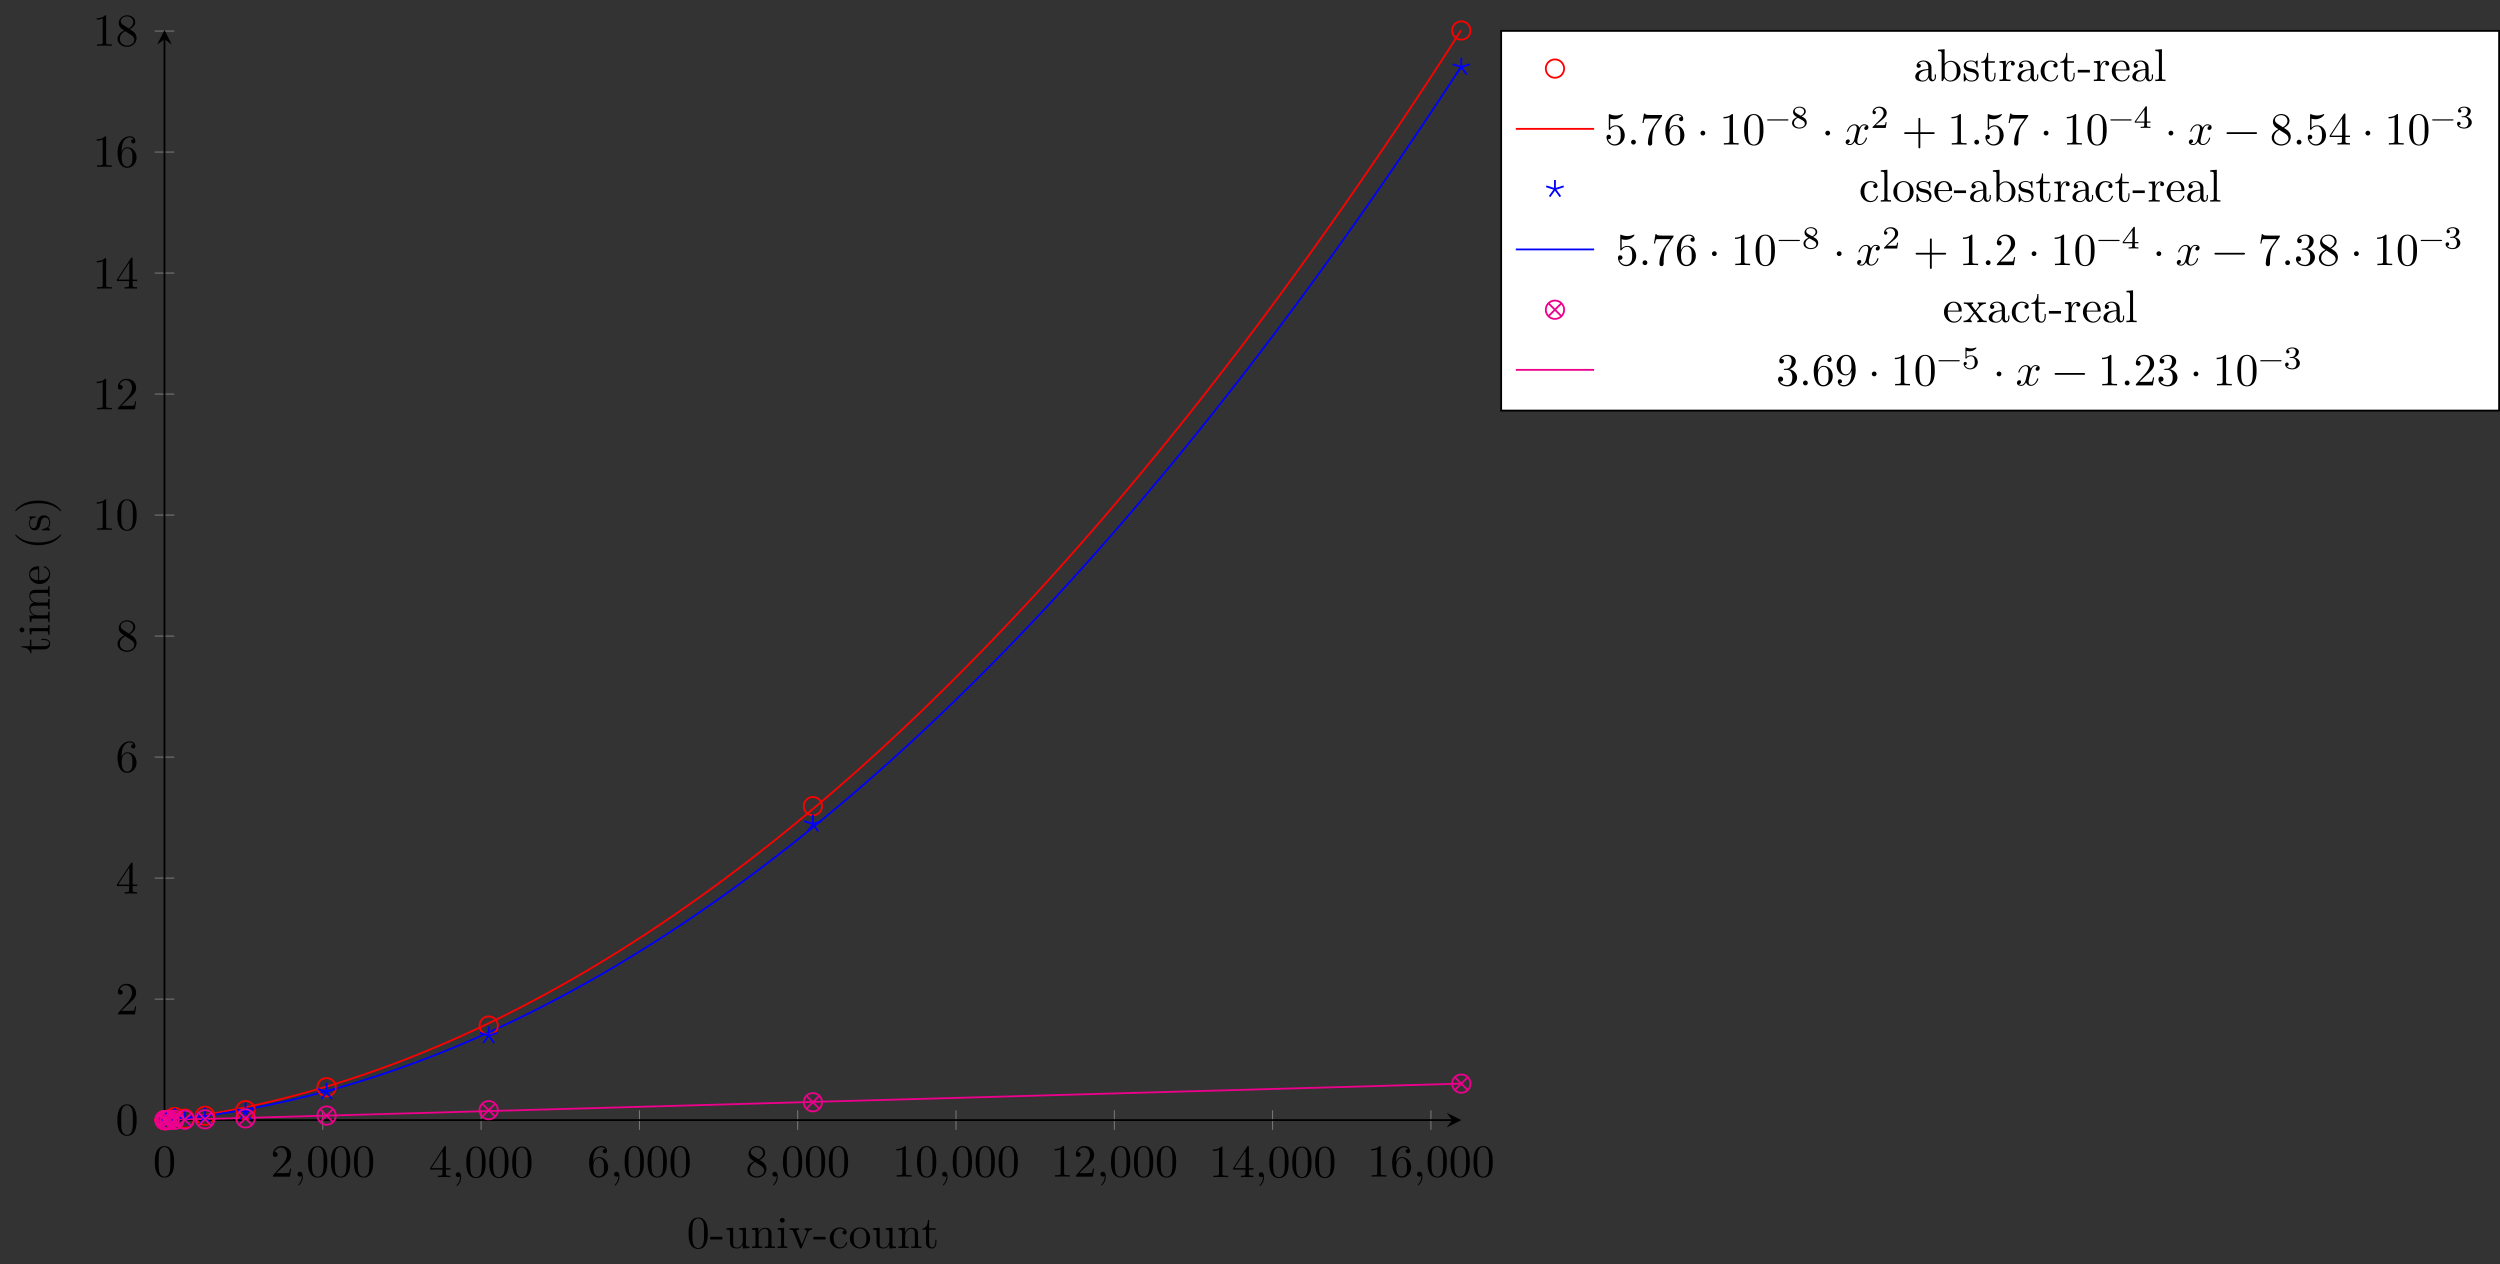 <?xml version="1.0" encoding="UTF-8"?>
<svg xmlns="http://www.w3.org/2000/svg" xmlns:xlink="http://www.w3.org/1999/xlink" width="543.048pt" height="274.636pt" viewBox="0 0 543.048 274.636" version="1.1">
<rect x="0" y="0" width="543.048" height="274.636" fill="#333333" stroke="none"/>
<defs>
<g>
<symbol overflow="visible" id="glyph0-0">
<path style="stroke:none;" d=""/>
</symbol>
<symbol overflow="visible" id="glyph0-1">
<path style="stroke:none;" d="M 4.578 -3.188 C 4.578 -3.984 4.531 -4.781 4.188 -5.516 C 3.734 -6.484 2.906 -6.641 2.5 -6.641 C 1.891 -6.641 1.172 -6.375 0.75 -5.453 C 0.438 -4.766 0.391 -3.984 0.391 -3.188 C 0.391 -2.438 0.422 -1.547 0.844 -0.781 C 1.266 0.016 2 0.219 2.484 0.219 C 3.016 0.219 3.781 0.016 4.219 -0.938 C 4.531 -1.625 4.578 -2.406 4.578 -3.188 Z M 3.766 -3.312 C 3.766 -2.562 3.766 -1.891 3.656 -1.25 C 3.5 -0.297 2.938 0 2.484 0 C 2.094 0 1.5 -0.25 1.328 -1.203 C 1.219 -1.797 1.219 -2.719 1.219 -3.312 C 1.219 -3.953 1.219 -4.609 1.297 -5.141 C 1.484 -6.328 2.234 -6.422 2.484 -6.422 C 2.812 -6.422 3.469 -6.234 3.656 -5.25 C 3.766 -4.688 3.766 -3.938 3.766 -3.312 Z M 3.766 -3.312 "/>
</symbol>
<symbol overflow="visible" id="glyph0-2">
<path style="stroke:none;" d="M 4.469 -1.734 L 4.234 -1.734 C 4.172 -1.438 4.109 -1 4 -0.844 C 3.938 -0.766 3.281 -0.766 3.062 -0.766 L 1.266 -0.766 L 2.328 -1.797 C 3.875 -3.172 4.469 -3.703 4.469 -4.703 C 4.469 -5.844 3.578 -6.641 2.359 -6.641 C 1.234 -6.641 0.5 -5.719 0.5 -4.828 C 0.5 -4.281 1 -4.281 1.031 -4.281 C 1.203 -4.281 1.547 -4.391 1.547 -4.812 C 1.547 -5.062 1.359 -5.328 1.016 -5.328 C 0.938 -5.328 0.922 -5.328 0.891 -5.312 C 1.109 -5.969 1.656 -6.328 2.234 -6.328 C 3.141 -6.328 3.562 -5.516 3.562 -4.703 C 3.562 -3.906 3.078 -3.125 2.516 -2.5 L 0.609 -0.375 C 0.5 -0.266 0.5 -0.234 0.5 0 L 4.203 0 Z M 4.469 -1.734 "/>
</symbol>
<symbol overflow="visible" id="glyph0-3">
<path style="stroke:none;" d="M 2.031 -0.016 C 2.031 -0.672 1.781 -1.062 1.391 -1.062 C 1.062 -1.062 0.859 -0.812 0.859 -0.531 C 0.859 -0.266 1.062 0 1.391 0 C 1.5 0 1.641 -0.047 1.734 -0.125 C 1.766 -0.156 1.781 -0.156 1.781 -0.156 C 1.781 -0.156 1.797 -0.156 1.797 -0.016 C 1.797 0.734 1.453 1.328 1.125 1.656 C 1.016 1.766 1.016 1.781 1.016 1.812 C 1.016 1.891 1.062 1.922 1.109 1.922 C 1.219 1.922 2.031 1.156 2.031 -0.016 Z M 2.031 -0.016 "/>
</symbol>
<symbol overflow="visible" id="glyph0-4">
<path style="stroke:none;" d="M 4.688 -1.641 L 4.688 -1.953 L 3.703 -1.953 L 3.703 -6.484 C 3.703 -6.688 3.703 -6.75 3.531 -6.75 C 3.453 -6.75 3.422 -6.75 3.344 -6.625 L 0.281 -1.953 L 0.281 -1.641 L 2.938 -1.641 L 2.938 -0.781 C 2.938 -0.422 2.906 -0.312 2.172 -0.312 L 1.969 -0.312 L 1.969 0 C 2.375 -0.031 2.891 -0.031 3.312 -0.031 C 3.734 -0.031 4.25 -0.031 4.672 0 L 4.672 -0.312 L 4.453 -0.312 C 3.719 -0.312 3.703 -0.422 3.703 -0.781 L 3.703 -1.641 Z M 2.984 -1.953 L 0.562 -1.953 L 2.984 -5.672 Z M 2.984 -1.953 "/>
</symbol>
<symbol overflow="visible" id="glyph0-5">
<path style="stroke:none;" d="M 4.562 -2.031 C 4.562 -3.297 3.672 -4.25 2.562 -4.25 C 1.891 -4.25 1.516 -3.75 1.312 -3.266 L 1.312 -3.516 C 1.312 -6.031 2.547 -6.391 3.062 -6.391 C 3.297 -6.391 3.719 -6.328 3.938 -5.984 C 3.781 -5.984 3.391 -5.984 3.391 -5.547 C 3.391 -5.234 3.625 -5.078 3.844 -5.078 C 4 -5.078 4.312 -5.172 4.312 -5.562 C 4.312 -6.156 3.875 -6.641 3.047 -6.641 C 1.766 -6.641 0.422 -5.359 0.422 -3.156 C 0.422 -0.484 1.578 0.219 2.5 0.219 C 3.609 0.219 4.562 -0.719 4.562 -2.031 Z M 3.656 -2.047 C 3.656 -1.562 3.656 -1.062 3.484 -0.703 C 3.188 -0.109 2.734 -0.062 2.5 -0.062 C 1.875 -0.062 1.578 -0.656 1.516 -0.812 C 1.328 -1.281 1.328 -2.078 1.328 -2.25 C 1.328 -3.031 1.656 -4.031 2.547 -4.031 C 2.719 -4.031 3.172 -4.031 3.484 -3.406 C 3.656 -3.047 3.656 -2.531 3.656 -2.047 Z M 3.656 -2.047 "/>
</symbol>
<symbol overflow="visible" id="glyph0-6">
<path style="stroke:none;" d="M 4.562 -1.672 C 4.562 -2.031 4.453 -2.484 4.062 -2.906 C 3.875 -3.109 3.719 -3.203 3.078 -3.609 C 3.797 -3.984 4.281 -4.5 4.281 -5.156 C 4.281 -6.078 3.406 -6.641 2.5 -6.641 C 1.5 -6.641 0.688 -5.906 0.688 -4.969 C 0.688 -4.797 0.703 -4.344 1.125 -3.875 C 1.234 -3.766 1.609 -3.516 1.859 -3.344 C 1.281 -3.047 0.422 -2.5 0.422 -1.5 C 0.422 -0.453 1.438 0.219 2.484 0.219 C 3.609 0.219 4.562 -0.609 4.562 -1.672 Z M 3.844 -5.156 C 3.844 -4.578 3.453 -4.109 2.859 -3.766 L 1.625 -4.562 C 1.172 -4.859 1.125 -5.188 1.125 -5.359 C 1.125 -5.969 1.781 -6.391 2.484 -6.391 C 3.203 -6.391 3.844 -5.875 3.844 -5.156 Z M 4.062 -1.312 C 4.062 -0.578 3.312 -0.062 2.5 -0.062 C 1.641 -0.062 0.922 -0.672 0.922 -1.5 C 0.922 -2.078 1.234 -2.719 2.078 -3.188 L 3.312 -2.406 C 3.594 -2.219 4.062 -1.922 4.062 -1.312 Z M 4.062 -1.312 "/>
</symbol>
<symbol overflow="visible" id="glyph0-7">
<path style="stroke:none;" d="M 4.172 0 L 4.172 -0.312 L 3.859 -0.312 C 2.953 -0.312 2.938 -0.422 2.938 -0.781 L 2.938 -6.375 C 2.938 -6.625 2.938 -6.641 2.703 -6.641 C 2.078 -6 1.203 -6 0.891 -6 L 0.891 -5.688 C 1.094 -5.688 1.672 -5.688 2.188 -5.953 L 2.188 -0.781 C 2.188 -0.422 2.156 -0.312 1.266 -0.312 L 0.953 -0.312 L 0.953 0 C 1.297 -0.031 2.156 -0.031 2.562 -0.031 C 2.953 -0.031 3.828 -0.031 4.172 0 Z M 4.172 0 "/>
</symbol>
<symbol overflow="visible" id="glyph0-8">
<path style="stroke:none;" d="M 4.469 -2 C 4.469 -3.188 3.656 -4.188 2.578 -4.188 C 2.109 -4.188 1.672 -4.031 1.312 -3.672 L 1.312 -5.625 C 1.516 -5.562 1.844 -5.5 2.156 -5.5 C 3.391 -5.5 4.094 -6.406 4.094 -6.531 C 4.094 -6.594 4.062 -6.641 3.984 -6.641 C 3.984 -6.641 3.953 -6.641 3.906 -6.609 C 3.703 -6.516 3.219 -6.312 2.547 -6.312 C 2.156 -6.312 1.688 -6.391 1.219 -6.594 C 1.141 -6.625 1.109 -6.625 1.109 -6.625 C 1 -6.625 1 -6.547 1 -6.391 L 1 -3.438 C 1 -3.266 1 -3.188 1.141 -3.188 C 1.219 -3.188 1.234 -3.203 1.281 -3.266 C 1.391 -3.422 1.75 -3.969 2.562 -3.969 C 3.078 -3.969 3.328 -3.516 3.406 -3.328 C 3.562 -2.953 3.594 -2.578 3.594 -2.078 C 3.594 -1.719 3.594 -1.125 3.344 -0.703 C 3.109 -0.312 2.734 -0.062 2.281 -0.062 C 1.562 -0.062 0.984 -0.594 0.812 -1.172 C 0.844 -1.172 0.875 -1.156 0.984 -1.156 C 1.312 -1.156 1.484 -1.406 1.484 -1.641 C 1.484 -1.891 1.312 -2.141 0.984 -2.141 C 0.844 -2.141 0.5 -2.062 0.5 -1.609 C 0.5 -0.75 1.188 0.219 2.297 0.219 C 3.453 0.219 4.469 -0.734 4.469 -2 Z M 4.469 -2 "/>
</symbol>
<symbol overflow="visible" id="glyph0-9">
<path style="stroke:none;" d="M 1.906 -0.531 C 1.906 -0.812 1.672 -1.062 1.391 -1.062 C 1.094 -1.062 0.859 -0.812 0.859 -0.531 C 0.859 -0.234 1.094 0 1.391 0 C 1.672 0 1.906 -0.234 1.906 -0.531 Z M 1.906 -0.531 "/>
</symbol>
<symbol overflow="visible" id="glyph0-10">
<path style="stroke:none;" d="M 4.828 -6.422 L 2.406 -6.422 C 1.203 -6.422 1.172 -6.547 1.141 -6.734 L 0.891 -6.734 L 0.562 -4.688 L 0.812 -4.688 C 0.844 -4.844 0.922 -5.469 1.062 -5.594 C 1.125 -5.656 1.906 -5.656 2.031 -5.656 L 4.094 -5.656 L 2.984 -4.078 C 2.078 -2.734 1.75 -1.344 1.75 -0.328 C 1.75 -0.234 1.75 0.219 2.219 0.219 C 2.672 0.219 2.672 -0.234 2.672 -0.328 L 2.672 -0.844 C 2.672 -1.391 2.703 -1.938 2.781 -2.469 C 2.828 -2.703 2.953 -3.562 3.406 -4.172 L 4.75 -6.078 C 4.828 -6.188 4.828 -6.203 4.828 -6.422 Z M 4.828 -6.422 "/>
</symbol>
<symbol overflow="visible" id="glyph0-11">
<path style="stroke:none;" d="M 1.906 -2.5 C 1.906 -2.781 1.672 -3.016 1.391 -3.016 C 1.094 -3.016 0.859 -2.781 0.859 -2.5 C 0.859 -2.203 1.094 -1.969 1.391 -1.969 C 1.672 -1.969 1.906 -2.203 1.906 -2.5 Z M 1.906 -2.5 "/>
</symbol>
<symbol overflow="visible" id="glyph0-12">
<path style="stroke:none;" d="M 5.25 -3.75 C 5.25 -4.266 4.672 -4.406 4.328 -4.406 C 3.75 -4.406 3.406 -3.875 3.281 -3.656 C 3.031 -4.312 2.5 -4.406 2.203 -4.406 C 1.172 -4.406 0.594 -3.125 0.594 -2.875 C 0.594 -2.766 0.719 -2.766 0.719 -2.766 C 0.797 -2.766 0.828 -2.797 0.844 -2.875 C 1.188 -3.938 1.844 -4.188 2.188 -4.188 C 2.375 -4.188 2.719 -4.094 2.719 -3.516 C 2.719 -3.203 2.547 -2.547 2.188 -1.141 C 2.031 -0.531 1.672 -0.109 1.234 -0.109 C 1.172 -0.109 0.953 -0.109 0.734 -0.234 C 0.984 -0.297 1.203 -0.5 1.203 -0.781 C 1.203 -1.047 0.984 -1.125 0.844 -1.125 C 0.531 -1.125 0.297 -0.875 0.297 -0.547 C 0.297 -0.094 0.781 0.109 1.219 0.109 C 1.891 0.109 2.25 -0.594 2.266 -0.641 C 2.391 -0.281 2.75 0.109 3.344 0.109 C 4.375 0.109 4.938 -1.172 4.938 -1.422 C 4.938 -1.531 4.859 -1.531 4.828 -1.531 C 4.734 -1.531 4.719 -1.484 4.688 -1.422 C 4.359 -0.344 3.688 -0.109 3.375 -0.109 C 2.984 -0.109 2.828 -0.422 2.828 -0.766 C 2.828 -0.984 2.875 -1.203 2.984 -1.641 L 3.328 -3.016 C 3.391 -3.266 3.625 -4.188 4.312 -4.188 C 4.359 -4.188 4.609 -4.188 4.812 -4.062 C 4.531 -4 4.344 -3.766 4.344 -3.516 C 4.344 -3.359 4.453 -3.172 4.719 -3.172 C 4.938 -3.172 5.25 -3.344 5.25 -3.75 Z M 5.25 -3.75 "/>
</symbol>
<symbol overflow="visible" id="glyph0-13">
<path style="stroke:none;" d="M 7.203 -2.5 C 7.203 -2.609 7.109 -2.688 7 -2.688 L 4.078 -2.688 L 4.078 -5.609 C 4.078 -5.719 3.984 -5.812 3.875 -5.812 C 3.766 -5.812 3.672 -5.719 3.672 -5.609 L 3.672 -2.688 L 0.75 -2.688 C 0.641 -2.688 0.562 -2.609 0.562 -2.5 C 0.562 -2.375 0.641 -2.297 0.75 -2.297 L 3.672 -2.297 L 3.672 0.625 C 3.672 0.734 3.766 0.828 3.875 0.828 C 3.984 0.828 4.078 0.734 4.078 0.625 L 4.078 -2.297 L 7 -2.297 C 7.109 -2.297 7.203 -2.375 7.203 -2.5 Z M 7.203 -2.5 "/>
</symbol>
<symbol overflow="visible" id="glyph0-14">
<path style="stroke:none;" d="M 7.203 -2.5 C 7.203 -2.609 7.109 -2.688 7 -2.688 L 0.75 -2.688 C 0.641 -2.688 0.562 -2.609 0.562 -2.5 C 0.562 -2.375 0.641 -2.297 0.75 -2.297 L 7 -2.297 C 7.109 -2.297 7.203 -2.375 7.203 -2.5 Z M 7.203 -2.5 "/>
</symbol>
<symbol overflow="visible" id="glyph0-15">
<path style="stroke:none;" d="M 4.562 -1.703 C 4.562 -2.516 3.922 -3.297 2.891 -3.516 C 3.703 -3.781 4.281 -4.469 4.281 -5.266 C 4.281 -6.078 3.406 -6.641 2.453 -6.641 C 1.453 -6.641 0.688 -6.047 0.688 -5.281 C 0.688 -4.953 0.906 -4.766 1.203 -4.766 C 1.5 -4.766 1.703 -4.984 1.703 -5.281 C 1.703 -5.766 1.234 -5.766 1.094 -5.766 C 1.391 -6.266 2.047 -6.391 2.406 -6.391 C 2.828 -6.391 3.375 -6.172 3.375 -5.281 C 3.375 -5.156 3.344 -4.578 3.094 -4.141 C 2.797 -3.656 2.453 -3.625 2.203 -3.625 C 2.125 -3.609 1.891 -3.594 1.812 -3.594 C 1.734 -3.578 1.672 -3.562 1.672 -3.469 C 1.672 -3.359 1.734 -3.359 1.906 -3.359 L 2.344 -3.359 C 3.156 -3.359 3.531 -2.688 3.531 -1.703 C 3.531 -0.344 2.844 -0.062 2.406 -0.062 C 1.969 -0.062 1.219 -0.234 0.875 -0.812 C 1.219 -0.766 1.531 -0.984 1.531 -1.359 C 1.531 -1.719 1.266 -1.922 0.984 -1.922 C 0.734 -1.922 0.422 -1.781 0.422 -1.344 C 0.422 -0.438 1.344 0.219 2.438 0.219 C 3.656 0.219 4.562 -0.688 4.562 -1.703 Z M 4.562 -1.703 "/>
</symbol>
<symbol overflow="visible" id="glyph0-16">
<path style="stroke:none;" d="M 4.562 -3.281 C 4.562 -5.969 3.406 -6.641 2.516 -6.641 C 1.969 -6.641 1.484 -6.453 1.062 -6.016 C 0.641 -5.562 0.422 -5.141 0.422 -4.391 C 0.422 -3.156 1.297 -2.172 2.406 -2.172 C 3.016 -2.172 3.422 -2.594 3.656 -3.172 L 3.656 -2.844 C 3.656 -0.516 2.625 -0.062 2.047 -0.062 C 1.875 -0.062 1.328 -0.078 1.062 -0.422 C 1.5 -0.422 1.578 -0.703 1.578 -0.875 C 1.578 -1.188 1.344 -1.328 1.125 -1.328 C 0.969 -1.328 0.672 -1.25 0.672 -0.859 C 0.672 -0.188 1.203 0.219 2.047 0.219 C 3.344 0.219 4.562 -1.141 4.562 -3.281 Z M 3.641 -4.203 C 3.641 -3.375 3.297 -2.406 2.422 -2.406 C 2.266 -2.406 1.797 -2.406 1.5 -3.031 C 1.312 -3.406 1.312 -3.891 1.312 -4.391 C 1.312 -4.922 1.312 -5.391 1.531 -5.766 C 1.797 -6.266 2.172 -6.391 2.516 -6.391 C 2.984 -6.391 3.312 -6.047 3.484 -5.609 C 3.594 -5.281 3.641 -4.656 3.641 -4.203 Z M 3.641 -4.203 "/>
</symbol>
<symbol overflow="visible" id="glyph1-0">
<path style="stroke:none;" d=""/>
</symbol>
<symbol overflow="visible" id="glyph1-1">
<path style="stroke:none;" d="M 4.578 -3.188 C 4.578 -3.984 4.531 -4.781 4.188 -5.516 C 3.734 -6.484 2.906 -6.641 2.5 -6.641 C 1.891 -6.641 1.172 -6.375 0.75 -5.453 C 0.438 -4.766 0.391 -3.984 0.391 -3.188 C 0.391 -2.438 0.422 -1.547 0.844 -0.781 C 1.266 0.016 2 0.219 2.484 0.219 C 3.016 0.219 3.781 0.016 4.219 -0.938 C 4.531 -1.625 4.578 -2.406 4.578 -3.188 Z M 3.766 -3.312 C 3.766 -2.562 3.766 -1.891 3.656 -1.25 C 3.5 -0.297 2.938 0 2.484 0 C 2.094 0 1.5 -0.25 1.328 -1.203 C 1.219 -1.797 1.219 -2.719 1.219 -3.312 C 1.219 -3.953 1.219 -4.609 1.297 -5.141 C 1.484 -6.328 2.234 -6.422 2.484 -6.422 C 2.812 -6.422 3.469 -6.234 3.656 -5.25 C 3.766 -4.688 3.766 -3.938 3.766 -3.312 Z M 3.766 -3.312 "/>
</symbol>
<symbol overflow="visible" id="glyph1-2">
<path style="stroke:none;" d="M 2.75 -1.859 L 2.75 -2.438 L 0.109 -2.438 L 0.109 -1.859 Z M 2.75 -1.859 "/>
</symbol>
<symbol overflow="visible" id="glyph1-3">
<path style="stroke:none;" d="M 5.328 0 L 5.328 -0.312 C 4.641 -0.312 4.562 -0.375 4.562 -0.875 L 4.562 -4.406 L 3.094 -4.297 L 3.094 -3.984 C 3.781 -3.984 3.875 -3.922 3.875 -3.422 L 3.875 -1.656 C 3.875 -0.781 3.391 -0.109 2.656 -0.109 C 1.828 -0.109 1.781 -0.578 1.781 -1.094 L 1.781 -4.406 L 0.312 -4.297 L 0.312 -3.984 C 1.094 -3.984 1.094 -3.953 1.094 -3.078 L 1.094 -1.578 C 1.094 -0.797 1.094 0.109 2.609 0.109 C 3.172 0.109 3.609 -0.172 3.891 -0.781 L 3.891 0.109 Z M 5.328 0 "/>
</symbol>
<symbol overflow="visible" id="glyph1-4">
<path style="stroke:none;" d="M 5.328 0 L 5.328 -0.312 C 4.812 -0.312 4.562 -0.312 4.562 -0.609 L 4.562 -2.516 C 4.562 -3.375 4.562 -3.672 4.25 -4.031 C 4.109 -4.203 3.781 -4.406 3.203 -4.406 C 2.469 -4.406 2 -3.984 1.719 -3.359 L 1.719 -4.406 L 0.312 -4.297 L 0.312 -3.984 C 1.016 -3.984 1.094 -3.922 1.094 -3.422 L 1.094 -0.75 C 1.094 -0.312 0.984 -0.312 0.312 -0.312 L 0.312 0 L 1.453 -0.031 L 2.562 0 L 2.562 -0.312 C 1.891 -0.312 1.781 -0.312 1.781 -0.75 L 1.781 -2.594 C 1.781 -3.625 2.5 -4.188 3.125 -4.188 C 3.766 -4.188 3.875 -3.656 3.875 -3.078 L 3.875 -0.75 C 3.875 -0.312 3.766 -0.312 3.094 -0.312 L 3.094 0 L 4.219 -0.031 Z M 5.328 0 "/>
</symbol>
<symbol overflow="visible" id="glyph1-5">
<path style="stroke:none;" d="M 2.469 0 L 2.469 -0.312 C 1.797 -0.312 1.766 -0.359 1.766 -0.75 L 1.766 -4.406 L 0.375 -4.297 L 0.375 -3.984 C 1.016 -3.984 1.109 -3.922 1.109 -3.438 L 1.109 -0.75 C 1.109 -0.312 1 -0.312 0.328 -0.312 L 0.328 0 L 1.422 -0.031 C 1.781 -0.031 2.125 -0.016 2.469 0 Z M 1.906 -6.016 C 1.906 -6.297 1.688 -6.547 1.391 -6.547 C 1.047 -6.547 0.844 -6.266 0.844 -6.016 C 0.844 -5.75 1.078 -5.5 1.375 -5.5 C 1.719 -5.5 1.906 -5.766 1.906 -6.016 Z M 1.906 -6.016 "/>
</symbol>
<symbol overflow="visible" id="glyph1-6">
<path style="stroke:none;" d="M 5.062 -3.984 L 5.062 -4.297 C 4.828 -4.281 4.547 -4.266 4.312 -4.266 L 3.453 -4.297 L 3.453 -3.984 C 3.812 -3.984 3.922 -3.75 3.922 -3.562 C 3.922 -3.469 3.906 -3.422 3.875 -3.312 L 2.844 -0.781 L 1.734 -3.562 C 1.672 -3.688 1.672 -3.734 1.672 -3.734 C 1.672 -3.984 2.062 -3.984 2.25 -3.984 L 2.25 -4.297 L 1.156 -4.266 C 0.891 -4.266 0.484 -4.281 0.188 -4.297 L 0.188 -3.984 C 0.812 -3.984 0.859 -3.922 0.984 -3.625 L 2.422 -0.078 C 2.484 0.062 2.5 0.109 2.625 0.109 C 2.766 0.109 2.797 0.016 2.844 -0.078 L 4.141 -3.312 C 4.234 -3.547 4.406 -3.984 5.062 -3.984 Z M 5.062 -3.984 "/>
</symbol>
<symbol overflow="visible" id="glyph1-7">
<path style="stroke:none;" d="M 4.141 -1.188 C 4.141 -1.281 4.031 -1.281 4 -1.281 C 3.922 -1.281 3.891 -1.25 3.875 -1.188 C 3.594 -0.266 2.938 -0.141 2.578 -0.141 C 2.047 -0.141 1.172 -0.562 1.172 -2.172 C 1.172 -3.797 1.984 -4.219 2.516 -4.219 C 2.609 -4.219 3.234 -4.203 3.578 -3.844 C 3.172 -3.812 3.109 -3.516 3.109 -3.391 C 3.109 -3.125 3.297 -2.938 3.562 -2.938 C 3.828 -2.938 4.031 -3.094 4.031 -3.406 C 4.031 -4.078 3.266 -4.469 2.5 -4.469 C 1.25 -4.469 0.344 -3.391 0.344 -2.156 C 0.344 -0.875 1.328 0.109 2.484 0.109 C 3.812 0.109 4.141 -1.094 4.141 -1.188 Z M 4.141 -1.188 "/>
</symbol>
<symbol overflow="visible" id="glyph1-8">
<path style="stroke:none;" d="M 4.688 -2.141 C 4.688 -3.406 3.703 -4.469 2.5 -4.469 C 1.25 -4.469 0.281 -3.375 0.281 -2.141 C 0.281 -0.844 1.312 0.109 2.484 0.109 C 3.688 0.109 4.688 -0.875 4.688 -2.141 Z M 3.875 -2.219 C 3.875 -1.859 3.875 -1.312 3.656 -0.875 C 3.422 -0.422 2.984 -0.141 2.5 -0.141 C 2.062 -0.141 1.625 -0.344 1.359 -0.812 C 1.109 -1.25 1.109 -1.859 1.109 -2.219 C 1.109 -2.609 1.109 -3.141 1.344 -3.578 C 1.609 -4.031 2.078 -4.25 2.484 -4.25 C 2.922 -4.25 3.344 -4.031 3.609 -3.594 C 3.875 -3.172 3.875 -2.594 3.875 -2.219 Z M 3.875 -2.219 "/>
</symbol>
<symbol overflow="visible" id="glyph1-9">
<path style="stroke:none;" d="M 3.312 -1.234 L 3.312 -1.797 L 3.062 -1.797 L 3.062 -1.25 C 3.062 -0.516 2.766 -0.141 2.391 -0.141 C 1.719 -0.141 1.719 -1.047 1.719 -1.219 L 1.719 -3.984 L 3.156 -3.984 L 3.156 -4.297 L 1.719 -4.297 L 1.719 -6.125 L 1.469 -6.125 C 1.469 -5.312 1.172 -4.25 0.188 -4.203 L 0.188 -3.984 L 1.031 -3.984 L 1.031 -1.234 C 1.031 -0.016 1.969 0.109 2.328 0.109 C 3.031 0.109 3.312 -0.594 3.312 -1.234 Z M 3.312 -1.234 "/>
</symbol>
<symbol overflow="visible" id="glyph1-10">
<path style="stroke:none;" d="M 4.812 -0.891 L 4.812 -1.453 L 4.562 -1.453 L 4.562 -0.891 C 4.562 -0.312 4.312 -0.25 4.203 -0.25 C 3.875 -0.25 3.844 -0.703 3.844 -0.75 L 3.844 -2.734 C 3.844 -3.156 3.844 -3.547 3.484 -3.922 C 3.094 -4.312 2.594 -4.469 2.109 -4.469 C 1.297 -4.469 0.609 -4 0.609 -3.344 C 0.609 -3.047 0.812 -2.875 1.062 -2.875 C 1.344 -2.875 1.531 -3.078 1.531 -3.328 C 1.531 -3.453 1.469 -3.781 1.016 -3.781 C 1.281 -4.141 1.781 -4.25 2.094 -4.25 C 2.578 -4.25 3.156 -3.859 3.156 -2.969 L 3.156 -2.609 C 2.641 -2.578 1.938 -2.547 1.312 -2.25 C 0.562 -1.906 0.312 -1.391 0.312 -0.953 C 0.312 -0.141 1.281 0.109 1.906 0.109 C 2.578 0.109 3.031 -0.297 3.219 -0.75 C 3.266 -0.359 3.531 0.062 4 0.062 C 4.203 0.062 4.812 -0.078 4.812 -0.891 Z M 3.156 -1.391 C 3.156 -0.453 2.438 -0.109 1.984 -0.109 C 1.5 -0.109 1.094 -0.453 1.094 -0.953 C 1.094 -1.5 1.5 -2.328 3.156 -2.391 Z M 3.156 -1.391 "/>
</symbol>
<symbol overflow="visible" id="glyph1-11">
<path style="stroke:none;" d="M 5.188 -2.156 C 5.188 -3.422 4.219 -4.406 3.078 -4.406 C 2.297 -4.406 1.875 -3.938 1.719 -3.766 L 1.719 -6.922 L 0.281 -6.812 L 0.281 -6.5 C 0.984 -6.5 1.062 -6.438 1.062 -5.938 L 1.062 0 L 1.312 0 L 1.672 -0.625 C 1.812 -0.391 2.234 0.109 2.969 0.109 C 4.156 0.109 5.188 -0.875 5.188 -2.156 Z M 4.359 -2.156 C 4.359 -1.797 4.344 -1.203 4.062 -0.75 C 3.844 -0.438 3.469 -0.109 2.938 -0.109 C 2.484 -0.109 2.125 -0.344 1.891 -0.719 C 1.75 -0.922 1.75 -0.953 1.75 -1.141 L 1.75 -3.188 C 1.75 -3.375 1.75 -3.391 1.859 -3.547 C 2.25 -4.109 2.797 -4.188 3.031 -4.188 C 3.484 -4.188 3.844 -3.922 4.078 -3.547 C 4.344 -3.141 4.359 -2.578 4.359 -2.156 Z M 4.359 -2.156 "/>
</symbol>
<symbol overflow="visible" id="glyph1-12">
<path style="stroke:none;" d="M 3.594 -1.281 C 3.594 -1.797 3.297 -2.109 3.172 -2.219 C 2.844 -2.547 2.453 -2.625 2.031 -2.703 C 1.469 -2.812 0.812 -2.938 0.812 -3.516 C 0.812 -3.875 1.062 -4.281 1.922 -4.281 C 3.016 -4.281 3.078 -3.375 3.094 -3.078 C 3.094 -2.984 3.203 -2.984 3.203 -2.984 C 3.344 -2.984 3.344 -3.031 3.344 -3.219 L 3.344 -4.234 C 3.344 -4.391 3.344 -4.469 3.234 -4.469 C 3.188 -4.469 3.156 -4.469 3.031 -4.344 C 3 -4.312 2.906 -4.219 2.859 -4.188 C 2.484 -4.469 2.078 -4.469 1.922 -4.469 C 0.703 -4.469 0.328 -3.797 0.328 -3.234 C 0.328 -2.891 0.484 -2.609 0.75 -2.391 C 1.078 -2.141 1.359 -2.078 2.078 -1.938 C 2.297 -1.891 3.109 -1.734 3.109 -1.016 C 3.109 -0.516 2.766 -0.109 1.984 -0.109 C 1.141 -0.109 0.781 -0.672 0.594 -1.531 C 0.562 -1.656 0.562 -1.688 0.453 -1.688 C 0.328 -1.688 0.328 -1.625 0.328 -1.453 L 0.328 -0.125 C 0.328 0.047 0.328 0.109 0.438 0.109 C 0.484 0.109 0.5 0.094 0.688 -0.094 C 0.703 -0.109 0.703 -0.125 0.891 -0.312 C 1.328 0.094 1.781 0.109 1.984 0.109 C 3.125 0.109 3.594 -0.562 3.594 -1.281 Z M 3.594 -1.281 "/>
</symbol>
<symbol overflow="visible" id="glyph1-13">
<path style="stroke:none;" d="M 3.625 -3.797 C 3.625 -4.109 3.312 -4.406 2.891 -4.406 C 2.156 -4.406 1.797 -3.734 1.672 -3.312 L 1.672 -4.406 L 0.281 -4.297 L 0.281 -3.984 C 0.984 -3.984 1.062 -3.922 1.062 -3.422 L 1.062 -0.75 C 1.062 -0.312 0.953 -0.312 0.281 -0.312 L 0.281 0 L 1.422 -0.031 C 1.812 -0.031 2.281 -0.031 2.688 0 L 2.688 -0.312 L 2.469 -0.312 C 1.734 -0.312 1.719 -0.422 1.719 -0.781 L 1.719 -2.312 C 1.719 -3.297 2.141 -4.188 2.891 -4.188 C 2.953 -4.188 2.984 -4.188 3 -4.172 C 2.969 -4.172 2.766 -4.047 2.766 -3.781 C 2.766 -3.516 2.984 -3.359 3.203 -3.359 C 3.375 -3.359 3.625 -3.484 3.625 -3.797 Z M 3.625 -3.797 "/>
</symbol>
<symbol overflow="visible" id="glyph1-14">
<path style="stroke:none;" d="M 4.141 -1.188 C 4.141 -1.281 4.062 -1.312 4 -1.312 C 3.922 -1.312 3.891 -1.25 3.875 -1.172 C 3.531 -0.141 2.625 -0.141 2.531 -0.141 C 2.031 -0.141 1.641 -0.438 1.406 -0.812 C 1.109 -1.281 1.109 -1.938 1.109 -2.297 L 3.891 -2.297 C 4.109 -2.297 4.141 -2.297 4.141 -2.516 C 4.141 -3.5 3.594 -4.469 2.359 -4.469 C 1.203 -4.469 0.281 -3.438 0.281 -2.188 C 0.281 -0.859 1.328 0.109 2.469 0.109 C 3.688 0.109 4.141 -1 4.141 -1.188 Z M 3.484 -2.516 L 1.109 -2.516 C 1.172 -4 2.016 -4.25 2.359 -4.25 C 3.375 -4.25 3.484 -2.906 3.484 -2.516 Z M 3.484 -2.516 "/>
</symbol>
<symbol overflow="visible" id="glyph1-15">
<path style="stroke:none;" d="M 2.547 0 L 2.547 -0.312 C 1.875 -0.312 1.766 -0.312 1.766 -0.75 L 1.766 -6.922 L 0.328 -6.812 L 0.328 -6.5 C 1.031 -6.5 1.109 -6.438 1.109 -5.938 L 1.109 -0.75 C 1.109 -0.312 1 -0.312 0.328 -0.312 L 0.328 0 L 1.438 -0.031 Z M 2.547 0 "/>
</symbol>
<symbol overflow="visible" id="glyph1-16">
<path style="stroke:none;" d="M 5.141 0 L 5.141 -0.312 C 4.609 -0.312 4.422 -0.328 4.203 -0.625 L 2.859 -2.344 C 3.156 -2.719 3.531 -3.203 3.781 -3.469 C 4.094 -3.828 4.5 -3.984 4.969 -3.984 L 4.969 -4.297 C 4.703 -4.281 4.406 -4.266 4.141 -4.266 C 3.844 -4.266 3.312 -4.281 3.188 -4.297 L 3.188 -3.984 C 3.406 -3.969 3.484 -3.844 3.484 -3.672 C 3.484 -3.516 3.375 -3.391 3.328 -3.328 L 2.719 -2.547 L 1.938 -3.562 C 1.844 -3.656 1.844 -3.672 1.844 -3.734 C 1.844 -3.891 2 -3.984 2.188 -3.984 L 2.188 -4.297 L 1.109 -4.266 C 0.906 -4.266 0.438 -4.281 0.172 -4.297 L 0.172 -3.984 C 0.875 -3.984 0.875 -3.984 1.344 -3.375 L 2.328 -2.094 C 1.859 -1.5 1.859 -1.469 1.391 -0.906 C 0.922 -0.328 0.328 -0.312 0.125 -0.312 L 0.125 0 C 0.375 -0.016 0.688 -0.031 0.953 -0.031 L 1.891 0 L 1.891 -0.312 C 1.672 -0.344 1.609 -0.469 1.609 -0.625 C 1.609 -0.844 1.891 -1.172 2.5 -1.891 L 3.266 -0.891 C 3.344 -0.781 3.469 -0.625 3.469 -0.562 C 3.469 -0.469 3.375 -0.312 3.109 -0.312 L 3.109 0 L 4.188 -0.031 C 4.453 -0.031 4.844 -0.016 5.141 0 Z M 5.141 0 "/>
</symbol>
<symbol overflow="visible" id="glyph2-0">
<path style="stroke:none;" d=""/>
</symbol>
<symbol overflow="visible" id="glyph2-1">
<path style="stroke:none;" d="M -1.234 -3.312 L -1.797 -3.312 L -1.797 -3.062 L -1.25 -3.062 C -0.516 -3.062 -0.141 -2.766 -0.141 -2.391 C -0.141 -1.719 -1.047 -1.719 -1.219 -1.719 L -3.984 -1.719 L -3.984 -3.156 L -4.297 -3.156 L -4.297 -1.719 L -6.125 -1.719 L -6.125 -1.469 C -5.312 -1.469 -4.25 -1.172 -4.203 -0.188 L -3.984 -0.188 L -3.984 -1.031 L -1.234 -1.031 C -0.016 -1.031 0.109 -1.969 0.109 -2.328 C 0.109 -3.031 -0.594 -3.312 -1.234 -3.312 Z M -1.234 -3.312 "/>
</symbol>
<symbol overflow="visible" id="glyph2-2">
<path style="stroke:none;" d="M 0 -2.469 L -0.312 -2.469 C -0.312 -1.797 -0.359 -1.766 -0.75 -1.766 L -4.406 -1.766 L -4.297 -0.375 L -3.984 -0.375 C -3.984 -1.016 -3.922 -1.109 -3.438 -1.109 L -0.75 -1.109 C -0.312 -1.109 -0.312 -1 -0.312 -0.328 L 0 -0.328 L -0.031 -1.422 C -0.031 -1.781 -0.016 -2.125 0 -2.469 Z M -6.016 -1.906 C -6.297 -1.906 -6.547 -1.688 -6.547 -1.391 C -6.547 -1.047 -6.266 -0.844 -6.016 -0.844 C -5.75 -0.844 -5.5 -1.078 -5.5 -1.375 C -5.5 -1.719 -5.766 -1.906 -6.016 -1.906 Z M -6.016 -1.906 "/>
</symbol>
<symbol overflow="visible" id="glyph2-3">
<path style="stroke:none;" d="M 0 -8.109 L -0.312 -8.109 C -0.312 -7.594 -0.312 -7.344 -0.609 -7.328 L -2.516 -7.328 C -3.375 -7.328 -3.672 -7.328 -4.031 -7.016 C -4.203 -6.875 -4.406 -6.547 -4.406 -5.969 C -4.406 -5.141 -3.812 -4.688 -3.422 -4.531 C -4.297 -4.391 -4.406 -3.656 -4.406 -3.203 C -4.406 -2.469 -3.984 -2 -3.359 -1.719 L -4.406 -1.719 L -4.297 -0.312 L -3.984 -0.312 C -3.984 -1.016 -3.922 -1.094 -3.422 -1.094 L -0.75 -1.094 C -0.312 -1.094 -0.312 -0.984 -0.312 -0.312 L 0 -0.312 L -0.031 -1.453 L 0 -2.562 L -0.312 -2.562 C -0.312 -1.891 -0.312 -1.781 -0.75 -1.781 L -2.594 -1.781 C -3.625 -1.781 -4.188 -2.5 -4.188 -3.125 C -4.188 -3.766 -3.656 -3.875 -3.078 -3.875 L -0.75 -3.875 C -0.312 -3.875 -0.312 -3.766 -0.312 -3.094 L 0 -3.094 L -0.031 -4.219 L 0 -5.328 L -0.312 -5.328 C -0.312 -4.672 -0.312 -4.562 -0.75 -4.562 L -2.594 -4.562 C -3.625 -4.562 -4.188 -5.266 -4.188 -5.906 C -4.188 -6.531 -3.656 -6.641 -3.078 -6.641 L -0.75 -6.641 C -0.312 -6.641 -0.312 -6.531 -0.312 -5.859 L 0 -5.859 L -0.031 -6.984 Z M 0 -8.109 "/>
</symbol>
<symbol overflow="visible" id="glyph2-4">
<path style="stroke:none;" d="M -1.188 -4.141 C -1.281 -4.141 -1.312 -4.062 -1.312 -4 C -1.312 -3.922 -1.25 -3.891 -1.172 -3.875 C -0.141 -3.531 -0.141 -2.625 -0.141 -2.531 C -0.141 -2.031 -0.438 -1.641 -0.812 -1.406 C -1.281 -1.109 -1.938 -1.109 -2.297 -1.109 L -2.297 -3.891 C -2.297 -4.109 -2.297 -4.141 -2.516 -4.141 C -3.5 -4.141 -4.469 -3.594 -4.469 -2.359 C -4.469 -1.203 -3.438 -0.281 -2.188 -0.281 C -0.859 -0.281 0.109 -1.328 0.109 -2.469 C 0.109 -3.688 -1 -4.141 -1.188 -4.141 Z M -2.516 -3.484 L -2.516 -1.109 C -4 -1.172 -4.25 -2.016 -4.25 -2.359 C -4.25 -3.375 -2.906 -3.484 -2.516 -3.484 Z M -2.516 -3.484 "/>
</symbol>
<symbol overflow="visible" id="glyph2-5">
<path style="stroke:none;" d="M 2.391 -3.297 C 2.359 -3.297 2.344 -3.297 2.172 -3.125 C 0.922 -1.891 -0.969 -1.562 -2.5 -1.562 C -4.234 -1.562 -5.969 -1.938 -7.203 -3.172 C -7.328 -3.297 -7.344 -3.297 -7.375 -3.297 C -7.453 -3.297 -7.484 -3.266 -7.484 -3.203 C -7.484 -3.094 -6.797 -2.203 -5.531 -1.609 C -4.438 -1.109 -3.328 -0.984 -2.5 -0.984 C -1.719 -0.984 -0.516 -1.094 0.625 -1.641 C 1.844 -2.25 2.5 -3.094 2.5 -3.203 C 2.5 -3.266 2.469 -3.297 2.391 -3.297 Z M 2.391 -3.297 "/>
</symbol>
<symbol overflow="visible" id="glyph2-6">
<path style="stroke:none;" d="M -1.281 -3.594 C -1.797 -3.594 -2.109 -3.297 -2.219 -3.172 C -2.547 -2.844 -2.625 -2.453 -2.703 -2.031 C -2.812 -1.469 -2.938 -0.812 -3.516 -0.812 C -3.875 -0.812 -4.281 -1.062 -4.281 -1.922 C -4.281 -3.016 -3.375 -3.078 -3.078 -3.094 C -2.984 -3.094 -2.984 -3.203 -2.984 -3.203 C -2.984 -3.344 -3.031 -3.344 -3.219 -3.344 L -4.234 -3.344 C -4.391 -3.344 -4.469 -3.344 -4.469 -3.234 C -4.469 -3.188 -4.469 -3.156 -4.344 -3.031 C -4.312 -3 -4.219 -2.906 -4.188 -2.859 C -4.469 -2.484 -4.469 -2.078 -4.469 -1.922 C -4.469 -0.703 -3.797 -0.328 -3.234 -0.328 C -2.891 -0.328 -2.609 -0.484 -2.391 -0.75 C -2.141 -1.078 -2.078 -1.359 -1.938 -2.078 C -1.891 -2.297 -1.734 -3.109 -1.016 -3.109 C -0.516 -3.109 -0.109 -2.766 -0.109 -1.984 C -0.109 -1.141 -0.672 -0.781 -1.531 -0.594 C -1.656 -0.562 -1.688 -0.562 -1.688 -0.453 C -1.688 -0.328 -1.625 -0.328 -1.453 -0.328 L -0.125 -0.328 C 0.047 -0.328 0.109 -0.328 0.109 -0.438 C 0.109 -0.484 0.094 -0.5 -0.094 -0.688 C -0.109 -0.703 -0.125 -0.703 -0.312 -0.891 C 0.094 -1.328 0.109 -1.781 0.109 -1.984 C 0.109 -3.125 -0.562 -3.594 -1.281 -3.594 Z M -1.281 -3.594 "/>
</symbol>
<symbol overflow="visible" id="glyph2-7">
<path style="stroke:none;" d="M -2.5 -2.875 C -3.266 -2.875 -4.469 -2.766 -5.609 -2.219 C -6.828 -1.625 -7.484 -0.766 -7.484 -0.672 C -7.484 -0.609 -7.438 -0.562 -7.375 -0.562 C -7.344 -0.562 -7.328 -0.562 -7.141 -0.75 C -6.156 -1.734 -4.578 -2.297 -2.5 -2.297 C -0.781 -2.297 0.969 -1.938 2.219 -0.703 C 2.344 -0.562 2.359 -0.562 2.391 -0.562 C 2.453 -0.562 2.5 -0.609 2.5 -0.672 C 2.5 -0.766 1.812 -1.672 0.547 -2.25 C -0.547 -2.766 -1.656 -2.875 -2.5 -2.875 Z M -2.5 -2.875 "/>
</symbol>
<symbol overflow="visible" id="glyph3-0">
<path style="stroke:none;" d=""/>
</symbol>
<symbol overflow="visible" id="glyph3-1">
<path style="stroke:none;" d="M 5.031 -1.734 C 5.031 -1.812 4.969 -1.875 4.891 -1.875 L 0.531 -1.875 C 0.453 -1.875 0.391 -1.812 0.391 -1.734 C 0.391 -1.672 0.453 -1.609 0.531 -1.609 L 4.891 -1.609 C 4.969 -1.609 5.031 -1.672 5.031 -1.734 Z M 5.031 -1.734 "/>
</symbol>
<symbol overflow="visible" id="glyph3-2">
<path style="stroke:none;" d="M 3.578 -1.172 C 3.578 -1.641 3.312 -2.031 2.906 -2.266 L 2.469 -2.516 C 3.016 -2.781 3.359 -3.109 3.359 -3.594 C 3.359 -4.266 2.656 -4.625 1.984 -4.625 C 1.219 -4.625 0.594 -4.125 0.594 -3.469 C 0.594 -3.141 0.75 -2.906 0.875 -2.766 C 1 -2.609 1.047 -2.578 1.453 -2.344 C 1.062 -2.172 0.375 -1.797 0.375 -1.062 C 0.375 -0.297 1.172 0.141 1.969 0.141 C 2.859 0.141 3.578 -0.422 3.578 -1.172 Z M 3 -3.594 C 3 -2.969 2.266 -2.656 2.266 -2.656 C 2.266 -2.656 2.234 -2.656 2.188 -2.688 L 1.344 -3.172 C 1.156 -3.281 0.969 -3.469 0.969 -3.734 C 0.969 -4.172 1.469 -4.422 1.969 -4.422 C 2.516 -4.422 3 -4.078 3 -3.594 Z M 3.156 -0.938 C 3.156 -0.406 2.578 -0.078 1.984 -0.078 C 1.344 -0.078 0.797 -0.5 0.797 -1.062 C 0.797 -1.578 1.172 -1.984 1.672 -2.203 C 2.062 -1.984 2.078 -1.984 2.641 -1.656 C 2.812 -1.547 3.156 -1.344 3.156 -0.938 Z M 3.156 -0.938 "/>
</symbol>
<symbol overflow="visible" id="glyph3-3">
<path style="stroke:none;" d="M 3.516 -1.266 L 3.281 -1.266 C 3.266 -1.109 3.188 -0.703 3.094 -0.641 C 3.047 -0.594 2.516 -0.594 2.406 -0.594 L 1.125 -0.594 C 1.859 -1.234 2.109 -1.438 2.516 -1.766 C 3.031 -2.172 3.516 -2.609 3.516 -3.266 C 3.516 -4.109 2.781 -4.625 1.891 -4.625 C 1.031 -4.625 0.438 -4.016 0.438 -3.375 C 0.438 -3.031 0.734 -2.984 0.812 -2.984 C 0.969 -2.984 1.172 -3.109 1.172 -3.359 C 1.172 -3.484 1.125 -3.734 0.766 -3.734 C 0.984 -4.219 1.453 -4.375 1.781 -4.375 C 2.484 -4.375 2.844 -3.828 2.844 -3.266 C 2.844 -2.656 2.406 -2.188 2.188 -1.938 L 0.516 -0.266 C 0.438 -0.203 0.438 -0.188 0.438 0 L 3.312 0 Z M 3.516 -1.266 "/>
</symbol>
<symbol overflow="visible" id="glyph3-4">
<path style="stroke:none;" d="M 3.688 -1.141 L 3.688 -1.391 L 2.906 -1.391 L 2.906 -4.5 C 2.906 -4.641 2.906 -4.703 2.766 -4.703 C 2.672 -4.703 2.641 -4.703 2.578 -4.594 L 0.266 -1.391 L 0.266 -1.141 L 2.328 -1.141 L 2.328 -0.578 C 2.328 -0.328 2.328 -0.25 1.75 -0.25 L 1.562 -0.25 L 1.562 0 L 2.609 -0.031 L 3.672 0 L 3.672 -0.25 L 3.484 -0.25 C 2.906 -0.25 2.906 -0.328 2.906 -0.578 L 2.906 -1.141 Z M 2.375 -1.391 L 0.531 -1.391 L 2.375 -3.938 Z M 2.375 -1.391 "/>
</symbol>
<symbol overflow="visible" id="glyph3-5">
<path style="stroke:none;" d="M 3.578 -1.203 C 3.578 -1.75 3.141 -2.297 2.375 -2.453 C 3.094 -2.719 3.359 -3.234 3.359 -3.672 C 3.359 -4.219 2.734 -4.625 1.953 -4.625 C 1.188 -4.625 0.594 -4.25 0.594 -3.688 C 0.594 -3.453 0.75 -3.328 0.953 -3.328 C 1.172 -3.328 1.312 -3.484 1.312 -3.672 C 1.312 -3.875 1.172 -4.031 0.953 -4.047 C 1.203 -4.344 1.672 -4.422 1.938 -4.422 C 2.25 -4.422 2.688 -4.266 2.688 -3.672 C 2.688 -3.375 2.594 -3.047 2.406 -2.844 C 2.188 -2.578 1.984 -2.562 1.641 -2.531 C 1.469 -2.516 1.453 -2.516 1.422 -2.516 C 1.422 -2.516 1.344 -2.5 1.344 -2.422 C 1.344 -2.328 1.406 -2.328 1.531 -2.328 L 1.906 -2.328 C 2.453 -2.328 2.844 -1.953 2.844 -1.203 C 2.844 -0.344 2.328 -0.078 1.938 -0.078 C 1.656 -0.078 1.031 -0.156 0.75 -0.578 C 1.078 -0.578 1.156 -0.812 1.156 -0.969 C 1.156 -1.188 0.984 -1.344 0.766 -1.344 C 0.578 -1.344 0.375 -1.219 0.375 -0.938 C 0.375 -0.281 1.094 0.141 1.938 0.141 C 2.906 0.141 3.578 -0.516 3.578 -1.203 Z M 3.578 -1.203 "/>
</symbol>
<symbol overflow="visible" id="glyph3-6">
<path style="stroke:none;" d="M 3.516 -1.406 C 3.516 -2.188 2.922 -2.906 2.062 -2.906 C 1.75 -2.906 1.391 -2.844 1.078 -2.578 L 1.078 -3.891 C 1.438 -3.797 1.641 -3.797 1.75 -3.797 C 2.672 -3.797 3.219 -4.422 3.219 -4.531 C 3.219 -4.609 3.172 -4.625 3.141 -4.625 C 3.141 -4.625 3.109 -4.625 3.078 -4.609 C 2.906 -4.547 2.547 -4.406 2.031 -4.406 C 1.828 -4.406 1.469 -4.422 1.016 -4.594 C 0.938 -4.625 0.922 -4.625 0.922 -4.625 C 0.828 -4.625 0.828 -4.547 0.828 -4.438 L 0.828 -2.391 C 0.828 -2.266 0.828 -2.188 0.938 -2.188 C 1 -2.188 1.016 -2.188 1.078 -2.281 C 1.375 -2.656 1.812 -2.719 2.047 -2.719 C 2.469 -2.719 2.656 -2.391 2.688 -2.328 C 2.812 -2.094 2.859 -1.828 2.859 -1.422 C 2.859 -1.219 2.859 -0.812 2.641 -0.5 C 2.469 -0.25 2.172 -0.078 1.828 -0.078 C 1.375 -0.078 0.906 -0.328 0.734 -0.797 C 1 -0.781 1.141 -0.953 1.141 -1.141 C 1.141 -1.438 0.875 -1.484 0.781 -1.484 C 0.781 -1.484 0.438 -1.484 0.438 -1.109 C 0.438 -0.484 1.016 0.141 1.844 0.141 C 2.734 0.141 3.516 -0.516 3.516 -1.406 Z M 3.516 -1.406 "/>
</symbol>
</g>
<clipPath id="clip1">
  <path d="M 35.73 6.508 L 317.426 6.508 L 317.426 243.309 L 35.73 243.309 Z M 35.73 6.508 "/>
</clipPath>
<clipPath id="clip2">
  <path d="M 35.73 8 L 317.426 8 L 317.426 243.309 L 35.73 243.309 Z M 35.73 8 "/>
</clipPath>
<clipPath id="clip3">
  <path d="M 35.73 229 L 317.426 229 L 317.426 243.309 L 35.73 243.309 Z M 35.73 229 "/>
</clipPath>
<clipPath id="clip4">
  <path d="M 325 6 L 543.047 6 L 543.047 90 L 325 90 Z M 325 6 "/>
</clipPath>
</defs>
<g id="surface1">
<path style="fill:none;stroke-width:0.199;stroke-linecap:butt;stroke-linejoin:miter;stroke:rgb(50%,50%,50%);stroke-opacity:1;stroke-miterlimit:10;" d="M -0.002 -2.126 L -0.002 2.124 M 34.385 -2.126 L 34.385 2.124 M 68.772 -2.126 L 68.772 2.124 M 103.159 -2.126 L 103.159 2.124 M 137.545 -2.126 L 137.545 2.124 M 171.932 -2.126 L 171.932 2.124 M 206.319 -2.126 L 206.319 2.124 M 240.706 -2.126 L 240.706 2.124 M 275.092 -2.126 L 275.092 2.124 " transform="matrix(1,0,0,-1,35.732,243.308)"/>
<path style="fill:none;stroke-width:0.199;stroke-linecap:butt;stroke-linejoin:miter;stroke:rgb(50%,50%,50%);stroke-opacity:1;stroke-miterlimit:10;" d="M -2.127 -0.001 L 2.127 -0.001 M -2.127 26.285 L 2.127 26.285 M -2.127 52.57 L 2.127 52.57 M -2.127 78.855 L 2.127 78.855 M -2.127 105.14 L 2.127 105.14 M -2.127 131.425 L 2.127 131.425 M -2.127 157.71 L 2.127 157.71 M -2.127 183.995 L 2.127 183.995 M -2.127 210.277 L 2.127 210.277 M -2.127 236.562 L 2.127 236.562 " transform="matrix(1,0,0,-1,35.732,243.308)"/>
<path style="fill:none;stroke-width:0.399;stroke-linecap:butt;stroke-linejoin:miter;stroke:rgb(0%,0%,0%);stroke-opacity:1;stroke-miterlimit:10;" d="M -0.002 -0.001 L 279.702 -0.001 " transform="matrix(1,0,0,-1,35.732,243.308)"/>
<path style=" stroke:none;fill-rule:nonzero;fill:rgb(0%,0%,0%);fill-opacity:1;" d="M 317.426 243.309 L 314.238 241.715 L 315.434 243.309 L 314.238 244.902 "/>
<path style="fill:none;stroke-width:0.399;stroke-linecap:butt;stroke-linejoin:miter;stroke:rgb(0%,0%,0%);stroke-opacity:1;stroke-miterlimit:10;" d="M -0.002 -0.001 L -0.002 234.808 " transform="matrix(1,0,0,-1,35.732,243.308)"/>
<path style=" stroke:none;fill-rule:nonzero;fill:rgb(0%,0%,0%);fill-opacity:1;" d="M 35.73 6.508 L 34.137 9.695 L 35.73 8.5 L 37.324 9.695 "/>
<g style="fill:rgb(0%,0%,0%);fill-opacity:1;">
  <use xlink:href="#glyph0-1" x="33.241" y="255.589"/>
</g>
<g style="fill:rgb(0%,0%,0%);fill-opacity:1;">
  <use xlink:href="#glyph0-2" x="58.77" y="255.589"/>
  <use xlink:href="#glyph0-3" x="63.751" y="255.589"/>
  <use xlink:href="#glyph0-1" x="66.521" y="255.589"/>
  <use xlink:href="#glyph0-1" x="71.502" y="255.589"/>
  <use xlink:href="#glyph0-1" x="76.484" y="255.589"/>
</g>
<g style="fill:rgb(0%,0%,0%);fill-opacity:1;">
  <use xlink:href="#glyph0-4" x="93.157" y="255.698"/>
  <use xlink:href="#glyph0-3" x="98.138" y="255.698"/>
  <use xlink:href="#glyph0-1" x="100.908" y="255.698"/>
  <use xlink:href="#glyph0-1" x="105.889" y="255.698"/>
  <use xlink:href="#glyph0-1" x="110.871" y="255.698"/>
</g>
<g style="fill:rgb(0%,0%,0%);fill-opacity:1;">
  <use xlink:href="#glyph0-5" x="127.543" y="255.589"/>
  <use xlink:href="#glyph0-3" x="132.524" y="255.589"/>
  <use xlink:href="#glyph0-1" x="135.294" y="255.589"/>
  <use xlink:href="#glyph0-1" x="140.275" y="255.589"/>
  <use xlink:href="#glyph0-1" x="145.257" y="255.589"/>
</g>
<g style="fill:rgb(0%,0%,0%);fill-opacity:1;">
  <use xlink:href="#glyph0-6" x="161.929" y="255.589"/>
  <use xlink:href="#glyph0-3" x="166.91" y="255.589"/>
  <use xlink:href="#glyph0-1" x="169.68" y="255.589"/>
  <use xlink:href="#glyph0-1" x="174.661" y="255.589"/>
  <use xlink:href="#glyph0-1" x="179.643" y="255.589"/>
</g>
<g style="fill:rgb(0%,0%,0%);fill-opacity:1;">
  <use xlink:href="#glyph0-7" x="193.824" y="255.589"/>
  <use xlink:href="#glyph0-1" x="198.805" y="255.589"/>
  <use xlink:href="#glyph0-3" x="203.787" y="255.589"/>
  <use xlink:href="#glyph0-1" x="206.556" y="255.589"/>
  <use xlink:href="#glyph0-1" x="211.538" y="255.589"/>
  <use xlink:href="#glyph0-1" x="216.519" y="255.589"/>
</g>
<g style="fill:rgb(0%,0%,0%);fill-opacity:1;">
  <use xlink:href="#glyph0-7" x="228.21" y="255.589"/>
  <use xlink:href="#glyph0-2" x="233.191" y="255.589"/>
  <use xlink:href="#glyph0-3" x="238.173" y="255.589"/>
  <use xlink:href="#glyph0-1" x="240.942" y="255.589"/>
  <use xlink:href="#glyph0-1" x="245.924" y="255.589"/>
  <use xlink:href="#glyph0-1" x="250.905" y="255.589"/>
</g>
<g style="fill:rgb(0%,0%,0%);fill-opacity:1;">
  <use xlink:href="#glyph0-7" x="262.597" y="255.698"/>
  <use xlink:href="#glyph0-4" x="267.578" y="255.698"/>
  <use xlink:href="#glyph0-3" x="272.56" y="255.698"/>
  <use xlink:href="#glyph0-1" x="275.329" y="255.698"/>
  <use xlink:href="#glyph0-1" x="280.311" y="255.698"/>
  <use xlink:href="#glyph0-1" x="285.292" y="255.698"/>
</g>
<g style="fill:rgb(0%,0%,0%);fill-opacity:1;">
  <use xlink:href="#glyph0-7" x="296.983" y="255.589"/>
  <use xlink:href="#glyph0-5" x="301.964" y="255.589"/>
  <use xlink:href="#glyph0-3" x="306.946" y="255.589"/>
  <use xlink:href="#glyph0-1" x="309.715" y="255.589"/>
  <use xlink:href="#glyph0-1" x="314.697" y="255.589"/>
  <use xlink:href="#glyph0-1" x="319.678" y="255.589"/>
</g>
<g style="fill:rgb(0%,0%,0%);fill-opacity:1;">
  <use xlink:href="#glyph0-1" x="25.105" y="246.516"/>
</g>
<g style="fill:rgb(0%,0%,0%);fill-opacity:1;">
  <use xlink:href="#glyph0-2" x="25.105" y="220.341"/>
</g>
<g style="fill:rgb(0%,0%,0%);fill-opacity:1;">
  <use xlink:href="#glyph0-4" x="25.105" y="194.111"/>
</g>
<g style="fill:rgb(0%,0%,0%);fill-opacity:1;">
  <use xlink:href="#glyph0-5" x="25.105" y="167.662"/>
</g>
<g style="fill:rgb(0%,0%,0%);fill-opacity:1;">
  <use xlink:href="#glyph0-6" x="25.105" y="141.378"/>
</g>
<g style="fill:rgb(0%,0%,0%);fill-opacity:1;">
  <use xlink:href="#glyph0-7" x="20.123" y="115.093"/>
  <use xlink:href="#glyph0-1" x="25.104" y="115.093"/>
</g>
<g style="fill:rgb(0%,0%,0%);fill-opacity:1;">
  <use xlink:href="#glyph0-7" x="20.123" y="88.918"/>
  <use xlink:href="#glyph0-2" x="25.104" y="88.918"/>
</g>
<g style="fill:rgb(0%,0%,0%);fill-opacity:1;">
  <use xlink:href="#glyph0-7" x="20.123" y="62.689"/>
  <use xlink:href="#glyph0-4" x="25.104" y="62.689"/>
</g>
<g style="fill:rgb(0%,0%,0%);fill-opacity:1;">
  <use xlink:href="#glyph0-7" x="20.123" y="36.24"/>
  <use xlink:href="#glyph0-5" x="25.104" y="36.24"/>
</g>
<g style="fill:rgb(0%,0%,0%);fill-opacity:1;">
  <use xlink:href="#glyph0-7" x="20.123" y="9.955"/>
  <use xlink:href="#glyph0-6" x="25.104" y="9.955"/>
</g>
<g clip-path="url(#clip1)" clip-rule="nonzero">
<path style="fill:none;stroke-width:0.399;stroke-linecap:butt;stroke-linejoin:miter;stroke:rgb(100%,0%,0%);stroke-opacity:1;stroke-miterlimit:10;" d="M 0.018 -0.11 C 0.018 -0.11 2.073 0.148 2.862 0.253 C 3.651 0.359 4.916 0.538 5.709 0.656 C 6.498 0.777 7.764 0.972 8.553 1.101 C 9.342 1.234 10.608 1.449 11.397 1.589 C 12.186 1.73 13.456 1.964 14.245 2.117 C 15.034 2.269 16.299 2.523 17.088 2.687 C 17.877 2.851 19.143 3.124 19.932 3.3 C 20.725 3.476 21.991 3.765 22.78 3.953 C 23.569 4.14 24.834 4.449 25.623 4.648 C 26.413 4.847 27.678 5.171 28.471 5.382 C 29.26 5.593 30.526 5.937 31.315 6.16 C 32.104 6.382 33.37 6.745 34.159 6.98 C 34.948 7.21 36.217 7.593 37.006 7.839 C 37.795 8.081 39.061 8.484 39.85 8.742 C 40.639 8.995 41.905 9.413 42.694 9.683 C 43.487 9.949 44.752 10.39 45.541 10.667 C 46.331 10.945 47.596 11.402 48.385 11.695 C 49.174 11.984 50.44 12.456 51.233 12.761 C 52.022 13.062 53.288 13.554 54.077 13.87 C 54.866 14.183 56.131 14.695 56.92 15.019 C 57.709 15.343 58.979 15.874 59.768 16.21 C 60.557 16.546 61.823 17.097 62.612 17.445 C 63.401 17.792 64.666 18.359 65.456 18.718 C 66.248 19.078 67.514 19.663 68.303 20.035 C 69.092 20.406 70.358 21.007 71.147 21.39 C 71.936 21.773 73.202 22.394 73.995 22.788 C 74.784 23.183 76.049 23.824 76.838 24.23 C 77.627 24.636 78.893 25.292 79.682 25.71 C 80.471 26.128 81.741 26.804 82.53 27.234 C 83.319 27.663 84.584 28.359 85.373 28.796 C 86.163 29.238 87.428 29.953 88.217 30.402 C 89.01 30.855 90.276 31.589 91.065 32.05 C 91.854 32.515 93.12 33.265 93.909 33.738 C 94.698 34.214 95.963 34.984 96.756 35.468 C 97.545 35.956 98.811 36.745 99.6 37.242 C 100.389 37.738 101.655 38.546 102.444 39.054 C 103.233 39.562 104.502 40.39 105.291 40.91 C 106.081 41.429 107.346 42.273 108.135 42.804 C 108.924 43.335 110.19 44.199 110.979 44.742 C 111.772 45.285 113.038 46.167 113.827 46.722 C 114.616 47.277 115.881 48.175 116.67 48.742 C 117.459 49.308 118.725 50.226 119.518 50.8 C 120.307 51.378 121.573 52.316 122.362 52.906 C 123.151 53.495 124.416 54.449 125.206 55.05 C 125.995 55.652 127.264 56.624 128.053 57.234 C 128.842 57.847 130.108 58.839 130.897 59.464 C 131.686 60.085 132.952 61.097 133.745 61.73 C 134.534 62.367 135.799 63.394 136.588 64.042 C 137.377 64.687 138.643 65.734 139.432 66.394 C 140.221 67.05 141.491 68.117 142.28 68.785 C 143.069 69.456 144.334 70.538 145.123 71.222 C 145.913 71.902 147.178 73.003 147.967 73.695 C 148.76 74.39 150.026 75.511 150.815 76.214 C 151.604 76.917 152.87 78.058 153.659 78.773 C 154.448 79.488 155.713 80.644 156.506 81.374 C 157.295 82.101 158.561 83.277 159.35 84.015 C 160.139 84.753 161.405 85.949 162.194 86.699 C 162.983 87.449 164.252 88.66 165.041 89.421 C 165.831 90.183 167.096 91.413 167.885 92.187 C 168.674 92.96 169.94 94.21 170.729 94.996 C 171.522 95.781 172.788 97.046 173.577 97.843 C 174.366 98.64 175.631 99.925 176.42 100.734 C 177.209 101.542 178.475 102.847 179.268 103.667 C 180.057 104.484 181.323 105.808 182.112 106.64 C 182.901 107.468 184.166 108.812 184.956 109.652 C 185.745 110.496 187.014 111.855 187.803 112.71 C 188.592 113.562 189.858 114.941 190.647 115.808 C 191.436 116.671 192.702 118.07 193.491 118.945 C 194.284 119.824 195.549 121.238 196.338 122.124 C 197.127 123.015 198.393 124.449 199.182 125.347 C 199.971 126.246 201.237 127.699 202.03 128.609 C 202.819 129.523 204.084 130.992 204.873 131.913 C 205.663 132.839 206.928 134.328 207.717 135.261 C 208.506 136.195 209.776 137.703 210.565 138.648 C 211.354 139.593 212.62 141.12 213.409 142.078 C 214.198 143.035 215.463 144.578 216.252 145.546 C 217.045 146.515 218.311 148.078 219.1 149.058 C 219.889 150.038 221.155 151.62 221.944 152.613 C 222.733 153.605 223.998 155.203 224.791 156.206 C 225.581 157.21 226.846 158.828 227.635 159.843 C 228.424 160.859 229.69 162.495 230.479 163.519 C 231.268 164.546 232.538 166.203 233.327 167.238 C 234.116 168.277 235.381 169.949 236.17 170.999 C 236.959 172.05 238.225 173.742 239.014 174.8 C 239.807 175.863 241.073 177.574 241.862 178.644 C 242.651 179.718 243.916 181.445 244.706 182.531 C 245.495 183.613 246.76 185.359 247.553 186.456 C 248.342 187.55 249.608 189.316 250.397 190.421 C 251.186 191.531 252.452 193.312 253.241 194.433 C 254.03 195.55 255.299 197.351 256.088 198.48 C 256.877 199.613 258.143 201.433 258.932 202.574 C 259.721 203.714 260.987 205.554 261.776 206.706 C 262.569 207.859 263.834 209.718 264.623 210.882 C 265.413 212.046 266.678 213.921 267.467 215.097 C 268.256 216.273 269.522 218.167 270.315 219.355 C 271.104 220.542 272.37 222.456 273.159 223.652 C 273.948 224.851 275.213 226.785 276.002 227.995 C 276.791 229.203 278.061 231.156 278.85 232.374 C 279.639 233.597 281.694 236.8 281.694 236.8 " transform="matrix(1,0,0,-1,35.732,243.308)"/>
</g>
<g clip-path="url(#clip2)" clip-rule="nonzero">
<path style="fill:none;stroke-width:0.399;stroke-linecap:butt;stroke-linejoin:miter;stroke:rgb(0%,0%,100%);stroke-opacity:1;stroke-miterlimit:10;" d="M 0.018 -0.094 C 0.018 -0.094 2.073 0.101 2.862 0.187 C 3.651 0.269 4.916 0.413 5.709 0.511 C 6.498 0.605 7.764 0.765 8.553 0.874 C 9.342 0.98 10.608 1.16 11.397 1.281 C 12.186 1.398 13.456 1.597 14.245 1.726 C 15.034 1.859 16.299 2.074 17.088 2.214 C 17.877 2.359 19.143 2.593 19.932 2.745 C 20.725 2.898 21.991 3.152 22.78 3.32 C 23.569 3.484 24.834 3.757 25.623 3.933 C 26.413 4.109 27.678 4.398 28.471 4.585 C 29.26 4.773 30.526 5.081 31.315 5.281 C 32.104 5.48 33.37 5.808 34.159 6.019 C 34.948 6.23 36.217 6.578 37.006 6.8 C 37.795 7.019 39.061 7.386 39.85 7.62 C 40.639 7.851 41.905 8.238 42.694 8.48 C 43.487 8.726 44.752 9.128 45.541 9.386 C 46.331 9.64 47.596 10.062 48.385 10.328 C 49.174 10.597 50.44 11.035 51.233 11.316 C 52.022 11.593 53.288 12.054 54.077 12.343 C 54.866 12.636 56.131 13.109 56.92 13.413 C 57.709 13.714 58.979 14.21 59.768 14.523 C 60.557 14.835 61.823 15.351 62.612 15.675 C 63.401 15.999 64.666 16.531 65.456 16.87 C 66.248 17.206 67.514 17.757 68.303 18.105 C 69.092 18.453 70.358 19.019 71.147 19.382 C 71.936 19.742 73.202 20.328 73.995 20.699 C 74.784 21.07 76.049 21.675 76.838 22.058 C 77.627 22.441 78.893 23.066 79.682 23.46 C 80.471 23.855 81.741 24.495 82.53 24.902 C 83.319 25.308 84.584 25.968 85.373 26.386 C 86.163 26.804 87.428 27.48 88.217 27.91 C 89.01 28.339 90.276 29.035 91.065 29.476 C 91.854 29.917 93.12 30.632 93.909 31.085 C 94.698 31.538 95.963 32.269 96.756 32.734 C 97.545 33.199 98.811 33.949 99.6 34.425 C 100.389 34.902 101.655 35.671 102.444 36.16 C 103.233 36.644 104.502 37.433 105.291 37.933 C 106.081 38.429 107.346 39.238 108.135 39.745 C 108.924 40.257 110.19 41.081 110.979 41.605 C 111.772 42.124 113.038 42.968 113.827 43.503 C 114.616 44.035 115.881 44.898 116.67 45.441 C 117.459 45.988 118.725 46.867 119.518 47.425 C 120.307 47.98 121.573 48.878 122.362 49.445 C 123.151 50.011 124.416 50.933 125.206 51.511 C 125.995 52.089 127.264 53.027 128.053 53.617 C 128.842 54.206 130.108 55.16 130.897 55.761 C 131.686 56.363 132.952 57.339 133.745 57.953 C 134.534 58.566 135.799 59.558 136.588 60.179 C 137.377 60.804 138.643 61.816 139.432 62.453 C 140.221 63.089 141.491 64.117 142.28 64.765 C 143.069 65.413 144.334 66.46 145.123 67.121 C 145.913 67.777 147.178 68.843 147.967 69.515 C 148.76 70.187 150.026 71.269 150.815 71.953 C 151.604 72.636 152.87 73.738 153.659 74.433 C 154.448 75.124 155.713 76.246 156.506 76.953 C 157.295 77.656 158.561 78.796 159.35 79.511 C 160.139 80.23 161.405 81.386 162.194 82.117 C 162.983 82.843 164.252 84.019 165.041 84.761 C 165.831 85.499 167.096 86.695 167.885 87.445 C 168.674 88.199 169.94 89.41 170.729 90.175 C 171.522 90.937 172.788 92.167 173.577 92.941 C 174.366 93.718 175.631 94.968 176.42 95.753 C 177.209 96.538 178.475 97.808 179.268 98.605 C 180.057 99.402 181.323 100.691 182.112 101.499 C 182.901 102.308 184.166 103.613 184.956 104.433 C 185.745 105.253 187.014 106.578 187.803 107.41 C 188.592 108.242 189.858 109.581 190.647 110.425 C 191.436 111.269 192.702 112.632 193.491 113.484 C 194.284 114.339 195.549 115.718 196.338 116.585 C 197.127 117.453 198.393 118.851 199.182 119.726 C 199.971 120.605 201.237 122.023 202.03 122.91 C 202.819 123.8 204.084 125.234 204.873 126.136 C 205.663 127.035 206.928 128.492 207.717 129.402 C 208.506 130.316 209.776 131.785 210.565 132.71 C 211.354 133.632 212.62 135.124 213.409 136.058 C 214.198 136.995 215.463 138.503 216.252 139.449 C 217.045 140.398 218.311 141.925 219.1 142.882 C 219.889 143.839 221.155 145.386 221.944 146.355 C 222.733 147.324 223.998 148.89 224.791 149.87 C 225.581 150.851 226.846 152.433 227.635 153.425 C 228.424 154.417 229.69 156.019 230.479 157.023 C 231.268 158.027 232.538 159.648 233.327 160.663 C 234.116 161.679 235.381 163.316 236.17 164.343 C 236.959 165.37 238.225 167.027 239.014 168.066 C 239.807 169.105 241.073 170.781 241.862 171.831 C 242.651 172.882 243.916 174.574 244.706 175.636 C 245.495 176.699 246.76 178.41 247.553 179.484 C 248.342 180.554 249.608 182.285 250.397 183.37 C 251.186 184.456 252.452 186.203 253.241 187.3 C 254.03 188.398 255.299 190.163 256.088 191.273 C 256.877 192.378 258.143 194.163 258.932 195.285 C 259.721 196.402 260.987 198.206 261.776 199.339 C 262.569 200.468 263.834 202.292 264.623 203.433 C 265.413 204.574 266.678 206.417 267.467 207.57 C 268.256 208.722 269.522 210.581 270.315 211.749 C 271.104 212.913 272.37 214.792 273.159 215.968 C 273.948 217.144 275.213 219.042 276.002 220.23 C 276.791 221.417 278.061 223.331 278.85 224.531 C 279.639 225.73 281.694 228.874 281.694 228.874 " transform="matrix(1,0,0,-1,35.732,243.308)"/>
</g>
<g clip-path="url(#clip3)" clip-rule="nonzero">
<path style="fill:none;stroke-width:0.399;stroke-linecap:butt;stroke-linejoin:miter;stroke:rgb(92.549%,0%,54.9%);stroke-opacity:1;stroke-miterlimit:10;" d="M 0.018 -0.016 L 0.034 -0.016 L 0.069 -0.012 L 0.139 -0.012 L 0.549 -0.001 L 2.202 0.046 L 4.401 0.109 L 8.803 0.234 L 17.604 0.48 L 35.213 0.976 L 140.846 3.953 L 281.694 7.925 " transform="matrix(1,0,0,-1,35.732,243.308)"/>
</g>
<path style="fill:none;stroke-width:0.399;stroke-linecap:butt;stroke-linejoin:miter;stroke:rgb(100%,0%,0%);stroke-opacity:1;stroke-miterlimit:10;" d="M 2.01 -0.001 C 2.01 1.101 1.12 1.992 0.018 1.992 C -1.084 1.992 -1.974 1.101 -1.974 -0.001 C -1.974 -1.102 -1.084 -1.993 0.018 -1.993 C 1.12 -1.993 2.01 -1.102 2.01 -0.001 Z M 2.01 -0.001 " transform="matrix(1,0,0,-1,35.732,243.308)"/>
<path style="fill:none;stroke-width:0.399;stroke-linecap:butt;stroke-linejoin:miter;stroke:rgb(100%,0%,0%);stroke-opacity:1;stroke-miterlimit:10;" d="M 2.026 -0.001 C 2.026 1.101 1.135 1.992 0.034 1.992 C -1.068 1.992 -1.959 1.101 -1.959 -0.001 C -1.959 -1.102 -1.068 -1.993 0.034 -1.993 C 1.135 -1.993 2.026 -1.102 2.026 -0.001 Z M 2.026 -0.001 " transform="matrix(1,0,0,-1,35.732,243.308)"/>
<path style="fill:none;stroke-width:0.399;stroke-linecap:butt;stroke-linejoin:miter;stroke:rgb(100%,0%,0%);stroke-opacity:1;stroke-miterlimit:10;" d="M 2.061 -0.001 C 2.061 1.101 1.17 1.992 0.069 1.992 C -1.033 1.992 -1.923 1.101 -1.923 -0.001 C -1.923 -1.102 -1.033 -1.993 0.069 -1.993 C 1.17 -1.993 2.061 -1.102 2.061 -0.001 Z M 2.061 -0.001 " transform="matrix(1,0,0,-1,35.732,243.308)"/>
<path style="fill:none;stroke-width:0.399;stroke-linecap:butt;stroke-linejoin:miter;stroke:rgb(100%,0%,0%);stroke-opacity:1;stroke-miterlimit:10;" d="M 2.131 -0.001 C 2.131 1.101 1.237 1.992 0.139 1.992 C -0.962 1.992 -1.853 1.101 -1.853 -0.001 C -1.853 -1.102 -0.962 -1.993 0.139 -1.993 C 1.237 -1.993 2.131 -1.102 2.131 -0.001 Z M 2.131 -0.001 " transform="matrix(1,0,0,-1,35.732,243.308)"/>
<path style="fill:none;stroke-width:0.399;stroke-linecap:butt;stroke-linejoin:miter;stroke:rgb(100%,0%,0%);stroke-opacity:1;stroke-miterlimit:10;" d="M 2.268 0.015 C 2.268 1.113 1.377 2.007 0.276 2.007 C -0.826 2.007 -1.716 1.113 -1.716 0.015 C -1.716 -1.087 -0.826 -1.981 0.276 -1.981 C 1.377 -1.981 2.268 -1.087 2.268 0.015 Z M 2.268 0.015 " transform="matrix(1,0,0,-1,35.732,243.308)"/>
<path style="fill:none;stroke-width:0.399;stroke-linecap:butt;stroke-linejoin:miter;stroke:rgb(100%,0%,0%);stroke-opacity:1;stroke-miterlimit:10;" d="M 2.541 0.038 C 2.541 1.14 1.651 2.031 0.549 2.031 C -0.548 2.031 -1.443 1.14 -1.443 0.038 C -1.443 -1.059 -0.548 -1.954 0.549 -1.954 C 1.651 -1.954 2.541 -1.059 2.541 0.038 Z M 2.541 0.038 " transform="matrix(1,0,0,-1,35.732,243.308)"/>
<path style="fill:none;stroke-width:0.399;stroke-linecap:butt;stroke-linejoin:miter;stroke:rgb(100%,0%,0%);stroke-opacity:1;stroke-miterlimit:10;" d="M 3.092 0.078 C 3.092 1.179 2.202 2.07 1.1 2.07 C -0.002 2.07 -0.892 1.179 -0.892 0.078 C -0.892 -1.02 -0.002 -1.915 1.1 -1.915 C 2.202 -1.915 3.092 -1.02 3.092 0.078 Z M 3.092 0.078 " transform="matrix(1,0,0,-1,35.732,243.308)"/>
<path style="fill:none;stroke-width:0.399;stroke-linecap:butt;stroke-linejoin:miter;stroke:rgb(100%,0%,0%);stroke-opacity:1;stroke-miterlimit:10;" d="M 4.194 0.671 C 4.194 1.769 3.299 2.663 2.202 2.663 C 1.1 2.663 0.209 1.769 0.209 0.671 C 0.209 -0.43 1.1 -1.321 2.202 -1.321 C 3.299 -1.321 4.194 -0.43 4.194 0.671 Z M 4.194 0.671 " transform="matrix(1,0,0,-1,35.732,243.308)"/>
<path style="fill:none;stroke-width:0.399;stroke-linecap:butt;stroke-linejoin:miter;stroke:rgb(100%,0%,0%);stroke-opacity:1;stroke-miterlimit:10;" d="M 6.393 0.328 C 6.393 1.429 5.502 2.32 4.401 2.32 C 3.299 2.32 2.409 1.429 2.409 0.328 C 2.409 -0.77 3.299 -1.665 4.401 -1.665 C 5.502 -1.665 6.393 -0.77 6.393 0.328 Z M 6.393 0.328 " transform="matrix(1,0,0,-1,35.732,243.308)"/>
<path style="fill:none;stroke-width:0.399;stroke-linecap:butt;stroke-linejoin:miter;stroke:rgb(100%,0%,0%);stroke-opacity:1;stroke-miterlimit:10;" d="M 10.795 0.933 C 10.795 2.035 9.905 2.925 8.803 2.925 C 7.702 2.925 6.811 2.035 6.811 0.933 C 6.811 -0.169 7.702 -1.059 8.803 -1.059 C 9.905 -1.059 10.795 -0.169 10.795 0.933 Z M 10.795 0.933 " transform="matrix(1,0,0,-1,35.732,243.308)"/>
<path style="fill:none;stroke-width:0.399;stroke-linecap:butt;stroke-linejoin:miter;stroke:rgb(100%,0%,0%);stroke-opacity:1;stroke-miterlimit:10;" d="M 19.6 2.156 C 19.6 3.257 18.706 4.148 17.604 4.148 C 16.506 4.148 15.612 3.257 15.612 2.156 C 15.612 1.054 16.506 0.163 17.604 0.163 C 18.706 0.163 19.6 1.054 19.6 2.156 Z M 19.6 2.156 " transform="matrix(1,0,0,-1,35.732,243.308)"/>
<path style="fill:none;stroke-width:0.399;stroke-linecap:butt;stroke-linejoin:miter;stroke:rgb(100%,0%,0%);stroke-opacity:1;stroke-miterlimit:10;" d="M 37.206 7.136 C 37.206 8.238 36.311 9.128 35.213 9.128 C 34.112 9.128 33.221 8.238 33.221 7.136 C 33.221 6.035 34.112 5.144 35.213 5.144 C 36.311 5.144 37.206 6.035 37.206 7.136 Z M 37.206 7.136 " transform="matrix(1,0,0,-1,35.732,243.308)"/>
<path style="fill:none;stroke-width:0.399;stroke-linecap:butt;stroke-linejoin:miter;stroke:rgb(100%,0%,0%);stroke-opacity:1;stroke-miterlimit:10;" d="M 72.416 20.527 C 72.416 21.628 71.526 22.523 70.424 22.523 C 69.323 22.523 68.432 21.628 68.432 20.527 C 68.432 19.429 69.323 18.535 70.424 18.535 C 71.526 18.535 72.416 19.429 72.416 20.527 Z M 72.416 20.527 " transform="matrix(1,0,0,-1,35.732,243.308)"/>
<path style="fill:none;stroke-width:0.399;stroke-linecap:butt;stroke-linejoin:miter;stroke:rgb(100%,0%,0%);stroke-opacity:1;stroke-miterlimit:10;" d="M 142.838 68.195 C 142.838 69.296 141.948 70.187 140.846 70.187 C 139.748 70.187 138.854 69.296 138.854 68.195 C 138.854 67.097 139.748 66.203 140.846 66.203 C 141.948 66.203 142.838 67.097 142.838 68.195 Z M 142.838 68.195 " transform="matrix(1,0,0,-1,35.732,243.308)"/>
<path style="fill:none;stroke-width:0.399;stroke-linecap:butt;stroke-linejoin:miter;stroke:rgb(100%,0%,0%);stroke-opacity:1;stroke-miterlimit:10;" d="M 283.686 236.683 C 283.686 237.781 282.795 238.675 281.694 238.675 C 280.592 238.675 279.702 237.781 279.702 236.683 C 279.702 235.581 280.592 234.687 281.694 234.687 C 282.795 234.687 283.686 235.581 283.686 236.683 Z M 283.686 236.683 " transform="matrix(1,0,0,-1,35.732,243.308)"/>
<path style="fill:none;stroke-width:0.399;stroke-linecap:butt;stroke-linejoin:miter;stroke:rgb(0%,0%,100%);stroke-opacity:1;stroke-miterlimit:10;" d="M 0.018 -0.001 L 0.018 1.992 M 0.018 -0.001 L 1.913 0.617 M 0.018 -0.001 L 1.19 -1.614 M 0.018 -0.001 L -1.154 -1.614 M 0.018 -0.001 L -1.877 0.617 " transform="matrix(1,0,0,-1,35.732,243.308)"/>
<path style="fill:none;stroke-width:0.399;stroke-linecap:butt;stroke-linejoin:miter;stroke:rgb(0%,0%,100%);stroke-opacity:1;stroke-miterlimit:10;" d="M 0.034 -0.001 L 0.034 1.992 M 0.034 -0.001 L 1.928 0.617 M 0.034 -0.001 L 1.206 -1.614 M 0.034 -0.001 L -1.138 -1.614 M 0.034 -0.001 L -1.861 0.617 " transform="matrix(1,0,0,-1,35.732,243.308)"/>
<path style="fill:none;stroke-width:0.399;stroke-linecap:butt;stroke-linejoin:miter;stroke:rgb(0%,0%,100%);stroke-opacity:1;stroke-miterlimit:10;" d="M 0.069 -0.001 L 0.069 1.992 M 0.069 -0.001 L 1.963 0.617 M 0.069 -0.001 L 1.241 -1.614 M 0.069 -0.001 L -1.103 -1.614 M 0.069 -0.001 L -1.826 0.617 " transform="matrix(1,0,0,-1,35.732,243.308)"/>
<path style="fill:none;stroke-width:0.399;stroke-linecap:butt;stroke-linejoin:miter;stroke:rgb(0%,0%,100%);stroke-opacity:1;stroke-miterlimit:10;" d="M 0.139 -0.001 L 0.139 1.992 M 0.139 -0.001 L 2.034 0.617 M 0.139 -0.001 L 1.307 -1.614 M 0.139 -0.001 L -1.033 -1.614 M 0.139 -0.001 L -1.759 0.617 " transform="matrix(1,0,0,-1,35.732,243.308)"/>
<path style="fill:none;stroke-width:0.399;stroke-linecap:butt;stroke-linejoin:miter;stroke:rgb(0%,0%,100%);stroke-opacity:1;stroke-miterlimit:10;" d="M 0.276 0.015 L 0.276 2.007 M 0.276 0.015 L 2.17 0.628 M 0.276 0.015 L 1.448 -1.598 M 0.276 0.015 L -0.896 -1.598 M 0.276 0.015 L -1.619 0.628 " transform="matrix(1,0,0,-1,35.732,243.308)"/>
<path style="fill:none;stroke-width:0.399;stroke-linecap:butt;stroke-linejoin:miter;stroke:rgb(0%,0%,100%);stroke-opacity:1;stroke-miterlimit:10;" d="M 0.549 0.027 L 0.549 2.019 M 0.549 0.027 L 2.444 0.644 M 0.549 0.027 L 1.721 -1.587 M 0.549 0.027 L -0.623 -1.587 M 0.549 0.027 L -1.345 0.644 " transform="matrix(1,0,0,-1,35.732,243.308)"/>
<path style="fill:none;stroke-width:0.399;stroke-linecap:butt;stroke-linejoin:miter;stroke:rgb(0%,0%,100%);stroke-opacity:1;stroke-miterlimit:10;" d="M 1.1 0.054 L 1.1 2.046 M 1.1 0.054 L 2.995 0.667 M 1.1 0.054 L 2.272 -1.559 M 1.1 0.054 L -0.072 -1.559 M 1.1 0.054 L -0.794 0.667 " transform="matrix(1,0,0,-1,35.732,243.308)"/>
<path style="fill:none;stroke-width:0.399;stroke-linecap:butt;stroke-linejoin:miter;stroke:rgb(0%,0%,100%);stroke-opacity:1;stroke-miterlimit:10;" d="M 2.202 0.605 L 2.202 2.597 M 2.202 0.605 L 4.096 1.222 M 2.202 0.605 L 3.373 -1.008 M 2.202 0.605 L 1.03 -1.008 M 2.202 0.605 L 0.307 1.222 " transform="matrix(1,0,0,-1,35.732,243.308)"/>
<path style="fill:none;stroke-width:0.399;stroke-linecap:butt;stroke-linejoin:miter;stroke:rgb(0%,0%,100%);stroke-opacity:1;stroke-miterlimit:10;" d="M 4.401 0.249 L 4.401 2.242 M 4.401 0.249 L 6.295 0.867 M 4.401 0.249 L 5.573 -1.364 M 4.401 0.249 L 3.229 -1.364 M 4.401 0.249 L 2.506 0.867 " transform="matrix(1,0,0,-1,35.732,243.308)"/>
<path style="fill:none;stroke-width:0.399;stroke-linecap:butt;stroke-linejoin:miter;stroke:rgb(0%,0%,100%);stroke-opacity:1;stroke-miterlimit:10;" d="M 8.803 0.749 L 8.803 2.742 M 8.803 0.749 L 10.698 1.367 M 8.803 0.749 L 9.975 -0.864 M 8.803 0.749 L 7.631 -0.864 M 8.803 0.749 L 6.909 1.367 " transform="matrix(1,0,0,-1,35.732,243.308)"/>
<path style="fill:none;stroke-width:0.399;stroke-linecap:butt;stroke-linejoin:miter;stroke:rgb(0%,0%,100%);stroke-opacity:1;stroke-miterlimit:10;" d="M 17.604 1.788 L 17.604 3.781 M 17.604 1.788 L 19.502 2.402 M 17.604 1.788 L 18.776 0.175 M 17.604 1.788 L 16.436 0.175 M 17.604 1.788 L 15.709 2.402 " transform="matrix(1,0,0,-1,35.732,243.308)"/>
<path style="fill:none;stroke-width:0.399;stroke-linecap:butt;stroke-linejoin:miter;stroke:rgb(0%,0%,100%);stroke-opacity:1;stroke-miterlimit:10;" d="M 35.213 6.136 L 35.213 8.128 M 35.213 6.136 L 37.108 6.753 M 35.213 6.136 L 36.381 4.527 M 35.213 6.136 L 34.041 4.527 M 35.213 6.136 L 33.315 6.753 " transform="matrix(1,0,0,-1,35.732,243.308)"/>
<path style="fill:none;stroke-width:0.399;stroke-linecap:butt;stroke-linejoin:miter;stroke:rgb(0%,0%,100%);stroke-opacity:1;stroke-miterlimit:10;" d="M 70.424 18.359 L 70.424 20.351 M 70.424 18.359 L 72.319 18.976 M 70.424 18.359 L 71.596 16.749 M 70.424 18.359 L 69.252 16.749 M 70.424 18.359 L 68.53 18.976 " transform="matrix(1,0,0,-1,35.732,243.308)"/>
<path style="fill:none;stroke-width:0.399;stroke-linecap:butt;stroke-linejoin:miter;stroke:rgb(0%,0%,100%);stroke-opacity:1;stroke-miterlimit:10;" d="M 140.846 64.32 L 140.846 66.312 M 140.846 64.32 L 142.741 64.933 M 140.846 64.32 L 142.018 62.706 M 140.846 64.32 L 139.674 62.706 M 140.846 64.32 L 138.952 64.933 " transform="matrix(1,0,0,-1,35.732,243.308)"/>
<path style="fill:none;stroke-width:0.399;stroke-linecap:butt;stroke-linejoin:miter;stroke:rgb(0%,0%,100%);stroke-opacity:1;stroke-miterlimit:10;" d="M 281.694 228.742 L 281.694 230.738 M 281.694 228.742 L 283.588 229.359 M 281.694 228.742 L 282.866 227.132 M 281.694 228.742 L 280.522 227.132 M 281.694 228.742 L 279.799 229.359 " transform="matrix(1,0,0,-1,35.732,243.308)"/>
<path style="fill:none;stroke-width:0.399;stroke-linecap:butt;stroke-linejoin:miter;stroke:rgb(92.549%,0%,54.9%);stroke-opacity:1;stroke-miterlimit:10;" d="M 2.01 -0.001 C 2.01 1.101 1.12 1.992 0.018 1.992 C -1.084 1.992 -1.974 1.101 -1.974 -0.001 C -1.974 -1.102 -1.084 -1.993 0.018 -1.993 C 1.12 -1.993 2.01 -1.102 2.01 -0.001 Z M -1.392 -1.411 L 1.424 1.41 M -1.392 1.41 L 1.424 -1.411 " transform="matrix(1,0,0,-1,35.732,243.308)"/>
<path style="fill:none;stroke-width:0.399;stroke-linecap:butt;stroke-linejoin:miter;stroke:rgb(92.549%,0%,54.9%);stroke-opacity:1;stroke-miterlimit:10;" d="M 2.026 -0.001 C 2.026 1.101 1.135 1.992 0.034 1.992 C -1.068 1.992 -1.959 1.101 -1.959 -0.001 C -1.959 -1.102 -1.068 -1.993 0.034 -1.993 C 1.135 -1.993 2.026 -1.102 2.026 -0.001 Z M -1.373 -1.411 L 1.444 1.41 M -1.373 1.41 L 1.444 -1.411 " transform="matrix(1,0,0,-1,35.732,243.308)"/>
<path style="fill:none;stroke-width:0.399;stroke-linecap:butt;stroke-linejoin:miter;stroke:rgb(92.549%,0%,54.9%);stroke-opacity:1;stroke-miterlimit:10;" d="M 2.061 -0.001 C 2.061 1.101 1.17 1.992 0.069 1.992 C -1.033 1.992 -1.923 1.101 -1.923 -0.001 C -1.923 -1.102 -1.033 -1.993 0.069 -1.993 C 1.17 -1.993 2.061 -1.102 2.061 -0.001 Z M -1.341 -1.411 L 1.479 1.41 M -1.341 1.41 L 1.479 -1.411 " transform="matrix(1,0,0,-1,35.732,243.308)"/>
<path style="fill:none;stroke-width:0.399;stroke-linecap:butt;stroke-linejoin:miter;stroke:rgb(92.549%,0%,54.9%);stroke-opacity:1;stroke-miterlimit:10;" d="M 2.131 -0.001 C 2.131 1.101 1.237 1.992 0.139 1.992 C -0.962 1.992 -1.853 1.101 -1.853 -0.001 C -1.853 -1.102 -0.962 -1.993 0.139 -1.993 C 1.237 -1.993 2.131 -1.102 2.131 -0.001 Z M -1.271 -1.411 L 1.545 1.41 M -1.271 1.41 L 1.545 -1.411 " transform="matrix(1,0,0,-1,35.732,243.308)"/>
<path style="fill:none;stroke-width:0.399;stroke-linecap:butt;stroke-linejoin:miter;stroke:rgb(92.549%,0%,54.9%);stroke-opacity:1;stroke-miterlimit:10;" d="M 2.268 -0.001 C 2.268 1.101 1.377 1.992 0.276 1.992 C -0.826 1.992 -1.716 1.101 -1.716 -0.001 C -1.716 -1.102 -0.826 -1.993 0.276 -1.993 C 1.377 -1.993 2.268 -1.102 2.268 -0.001 Z M -1.134 -1.411 L 1.686 1.41 M -1.134 1.41 L 1.686 -1.411 " transform="matrix(1,0,0,-1,35.732,243.308)"/>
<path style="fill:none;stroke-width:0.399;stroke-linecap:butt;stroke-linejoin:miter;stroke:rgb(92.549%,0%,54.9%);stroke-opacity:1;stroke-miterlimit:10;" d="M 2.541 -0.001 C 2.541 1.101 1.651 1.992 0.549 1.992 C -0.548 1.992 -1.443 1.101 -1.443 -0.001 C -1.443 -1.102 -0.548 -1.993 0.549 -1.993 C 1.651 -1.993 2.541 -1.102 2.541 -0.001 Z M -0.857 -1.411 L 1.959 1.41 M -0.857 1.41 L 1.959 -1.411 " transform="matrix(1,0,0,-1,35.732,243.308)"/>
<path style="fill:none;stroke-width:0.399;stroke-linecap:butt;stroke-linejoin:miter;stroke:rgb(92.549%,0%,54.9%);stroke-opacity:1;stroke-miterlimit:10;" d="M 3.092 0.027 C 3.092 1.128 2.202 2.019 1.1 2.019 C -0.002 2.019 -0.892 1.128 -0.892 0.027 C -0.892 -1.075 -0.002 -1.965 1.1 -1.965 C 2.202 -1.965 3.092 -1.075 3.092 0.027 Z M -0.31 -1.383 L 2.51 1.437 M -0.31 1.437 L 2.51 -1.383 " transform="matrix(1,0,0,-1,35.732,243.308)"/>
<path style="fill:none;stroke-width:0.399;stroke-linecap:butt;stroke-linejoin:miter;stroke:rgb(92.549%,0%,54.9%);stroke-opacity:1;stroke-miterlimit:10;" d="M 4.194 0.054 C 4.194 1.152 3.299 2.046 2.202 2.046 C 1.1 2.046 0.209 1.152 0.209 0.054 C 0.209 -1.047 1.1 -1.938 2.202 -1.938 C 3.299 -1.938 4.194 -1.047 4.194 0.054 Z M 0.791 -1.356 L 3.608 1.46 M 0.791 1.46 L 3.608 -1.356 " transform="matrix(1,0,0,-1,35.732,243.308)"/>
<path style="fill:none;stroke-width:0.399;stroke-linecap:butt;stroke-linejoin:miter;stroke:rgb(92.549%,0%,54.9%);stroke-opacity:1;stroke-miterlimit:10;" d="M 6.393 0.078 C 6.393 1.179 5.502 2.07 4.401 2.07 C 3.299 2.07 2.409 1.179 2.409 0.078 C 2.409 -1.02 3.299 -1.915 4.401 -1.915 C 5.502 -1.915 6.393 -1.02 6.393 0.078 Z M 2.991 -1.329 L 5.811 1.488 M 2.991 1.488 L 5.811 -1.329 " transform="matrix(1,0,0,-1,35.732,243.308)"/>
<path style="fill:none;stroke-width:0.399;stroke-linecap:butt;stroke-linejoin:miter;stroke:rgb(92.549%,0%,54.9%);stroke-opacity:1;stroke-miterlimit:10;" d="M 10.795 0.171 C 10.795 1.273 9.905 2.163 8.803 2.163 C 7.702 2.163 6.811 1.273 6.811 0.171 C 6.811 -0.93 7.702 -1.821 8.803 -1.821 C 9.905 -1.821 10.795 -0.93 10.795 0.171 Z M 7.393 -1.239 L 10.213 1.581 M 7.393 1.581 L 10.213 -1.239 " transform="matrix(1,0,0,-1,35.732,243.308)"/>
<path style="fill:none;stroke-width:0.399;stroke-linecap:butt;stroke-linejoin:miter;stroke:rgb(92.549%,0%,54.9%);stroke-opacity:1;stroke-miterlimit:10;" d="M 19.6 0.367 C 19.6 1.468 18.706 2.359 17.604 2.359 C 16.506 2.359 15.612 1.468 15.612 0.367 C 15.612 -0.731 16.506 -1.626 17.604 -1.626 C 18.706 -1.626 19.6 -0.731 19.6 0.367 Z M 16.198 -1.04 L 19.014 1.777 M 16.198 1.777 L 19.014 -1.04 " transform="matrix(1,0,0,-1,35.732,243.308)"/>
<path style="fill:none;stroke-width:0.399;stroke-linecap:butt;stroke-linejoin:miter;stroke:rgb(92.549%,0%,54.9%);stroke-opacity:1;stroke-miterlimit:10;" d="M 37.206 0.984 C 37.206 2.085 36.311 2.98 35.213 2.98 C 34.112 2.98 33.221 2.085 33.221 0.984 C 33.221 -0.114 34.112 -1.008 35.213 -1.008 C 36.311 -1.008 37.206 -0.114 37.206 0.984 Z M 33.803 -0.422 L 36.62 2.394 M 33.803 2.394 L 36.62 -0.422 " transform="matrix(1,0,0,-1,35.732,243.308)"/>
<path style="fill:none;stroke-width:0.399;stroke-linecap:butt;stroke-linejoin:miter;stroke:rgb(92.549%,0%,54.9%);stroke-opacity:1;stroke-miterlimit:10;" d="M 72.416 2.156 C 72.416 3.257 71.526 4.148 70.424 4.148 C 69.323 4.148 68.432 3.257 68.432 2.156 C 68.432 1.054 69.323 0.163 70.424 0.163 C 71.526 0.163 72.416 1.054 72.416 2.156 Z M 69.014 0.746 L 71.834 3.566 M 69.014 3.566 L 71.834 0.746 " transform="matrix(1,0,0,-1,35.732,243.308)"/>
<path style="fill:none;stroke-width:0.399;stroke-linecap:butt;stroke-linejoin:miter;stroke:rgb(92.549%,0%,54.9%);stroke-opacity:1;stroke-miterlimit:10;" d="M 142.838 3.878 C 142.838 4.976 141.948 5.87 140.846 5.87 C 139.748 5.87 138.854 4.976 138.854 3.878 C 138.854 2.777 139.748 1.886 140.846 1.886 C 141.948 1.886 142.838 2.777 142.838 3.878 Z M 139.44 2.468 L 142.256 5.285 M 139.44 5.285 L 142.256 2.468 " transform="matrix(1,0,0,-1,35.732,243.308)"/>
<path style="fill:none;stroke-width:0.399;stroke-linecap:butt;stroke-linejoin:miter;stroke:rgb(92.549%,0%,54.9%);stroke-opacity:1;stroke-miterlimit:10;" d="M 283.686 7.925 C 283.686 9.027 282.795 9.917 281.694 9.917 C 280.592 9.917 279.702 9.027 279.702 7.925 C 279.702 6.824 280.592 5.933 281.694 5.933 C 282.795 5.933 283.686 6.824 283.686 7.925 Z M 280.284 6.515 L 283.104 9.335 M 280.284 9.335 L 283.104 6.515 " transform="matrix(1,0,0,-1,35.732,243.308)"/>
<g style="fill:rgb(0%,0%,0%);fill-opacity:1;">
  <use xlink:href="#glyph1-1" x="149.175" y="271.096"/>
  <use xlink:href="#glyph1-2" x="154.156" y="271.096"/>
  <use xlink:href="#glyph1-3" x="157.474" y="271.096"/>
  <use xlink:href="#glyph1-4" x="163.013" y="271.096"/>
  <use xlink:href="#glyph1-5" x="168.552" y="271.096"/>
  <use xlink:href="#glyph1-6" x="171.322" y="271.096"/>
  <use xlink:href="#glyph1-2" x="176.582" y="271.096"/>
  <use xlink:href="#glyph1-7" x="179.9" y="271.096"/>
  <use xlink:href="#glyph1-8" x="184.323" y="271.096"/>
  <use xlink:href="#glyph1-3" x="189.305" y="271.096"/>
  <use xlink:href="#glyph1-4" x="194.844" y="271.096"/>
</g>
<g style="fill:rgb(0%,0%,0%);fill-opacity:1;">
  <use xlink:href="#glyph1-9" x="200.104" y="271.096"/>
</g>
<g style="fill:rgb(0%,0%,0%);fill-opacity:1;">
  <use xlink:href="#glyph2-1" x="10.793" y="142.09"/>
  <use xlink:href="#glyph2-2" x="10.793" y="138.215"/>
  <use xlink:href="#glyph2-3" x="10.793" y="135.445"/>
  <use xlink:href="#glyph2-4" x="10.793" y="127.146"/>
</g>
<g style="fill:rgb(0%,0%,0%);fill-opacity:1;">
  <use xlink:href="#glyph2-5" x="10.793" y="119.405"/>
  <use xlink:href="#glyph2-6" x="10.793" y="115.53"/>
  <use xlink:href="#glyph2-7" x="10.793" y="111.604"/>
</g>
<path style=" stroke:none;fill-rule:nonzero;fill:rgb(100%,100%,100%);fill-opacity:1;" d="M 326.078 89.191 L 542.855 89.191 L 542.855 6.707 L 326.078 6.707 Z M 326.078 89.191 "/>
<g clip-path="url(#clip4)" clip-rule="nonzero">
<path style="fill:none;stroke-width:0.399;stroke-linecap:butt;stroke-linejoin:miter;stroke:rgb(0%,0%,0%);stroke-opacity:1;stroke-miterlimit:10;" d="M 290.346 154.117 L 507.123 154.117 L 507.123 236.601 L 290.346 236.601 Z M 290.346 154.117 " transform="matrix(1,0,0,-1,35.732,243.308)"/>
</g>
<path style="fill:none;stroke-width:0.399;stroke-linecap:butt;stroke-linejoin:miter;stroke:rgb(100%,0%,0%);stroke-opacity:1;stroke-miterlimit:10;" d="M 10.497 0.002 C 10.497 1.099 9.606 1.994 8.505 1.994 C 7.403 1.994 6.512 1.099 6.512 0.002 C 6.512 -1.1 7.403 -1.991 8.505 -1.991 C 9.606 -1.991 10.497 -1.1 10.497 0.002 Z M 10.497 0.002 " transform="matrix(1,0,0,-1,329.261,14.9)"/>
<g style="fill:rgb(0%,0%,0%);fill-opacity:1;">
  <use xlink:href="#glyph1-10" x="415.712" y="17.61"/>
  <use xlink:href="#glyph1-11" x="420.693" y="17.61"/>
  <use xlink:href="#glyph1-12" x="426.233" y="17.61"/>
  <use xlink:href="#glyph1-9" x="430.158" y="17.61"/>
  <use xlink:href="#glyph1-13" x="434.033" y="17.61"/>
  <use xlink:href="#glyph1-10" x="437.939" y="17.61"/>
  <use xlink:href="#glyph1-7" x="442.92" y="17.61"/>
  <use xlink:href="#glyph1-9" x="447.343" y="17.61"/>
  <use xlink:href="#glyph1-2" x="451.219" y="17.61"/>
  <use xlink:href="#glyph1-13" x="454.536" y="17.61"/>
  <use xlink:href="#glyph1-14" x="458.442" y="17.61"/>
  <use xlink:href="#glyph1-10" x="462.865" y="17.61"/>
  <use xlink:href="#glyph1-15" x="467.846" y="17.61"/>
</g>
<path style="fill:none;stroke-width:0.399;stroke-linecap:butt;stroke-linejoin:miter;stroke:rgb(100%,0%,0%);stroke-opacity:1;stroke-miterlimit:10;" d="M 0.001 -0.001 C 0.001 -0.001 6.145 -0.001 8.505 -0.001 C 10.864 -0.001 17.009 -0.001 17.009 -0.001 " transform="matrix(1,0,0,-1,329.261,27.995)"/>
<g style="fill:rgb(0%,0%,0%);fill-opacity:1;">
  <use xlink:href="#glyph0-8" x="348.46" y="31.406"/>
  <use xlink:href="#glyph0-9" x="353.441" y="31.406"/>
  <use xlink:href="#glyph0-10" x="356.211" y="31.406"/>
</g>
<g style="fill:rgb(0%,0%,0%);fill-opacity:1;">
  <use xlink:href="#glyph0-5" x="361.322" y="31.406"/>
</g>
<g style="fill:rgb(0%,0%,0%);fill-opacity:1;">
  <use xlink:href="#glyph0-11" x="368.515" y="31.406"/>
</g>
<g style="fill:rgb(0%,0%,0%);fill-opacity:1;">
  <use xlink:href="#glyph0-7" x="373.496" y="31.406"/>
  <use xlink:href="#glyph0-1" x="378.477" y="31.406"/>
</g>
<g style="fill:rgb(0%,0%,0%);fill-opacity:1;">
  <use xlink:href="#glyph3-1" x="383.463" y="27.79"/>
  <use xlink:href="#glyph3-2" x="388.889" y="27.79"/>
</g>
<g style="fill:rgb(0%,0%,0%);fill-opacity:1;">
  <use xlink:href="#glyph0-11" x="395.628" y="31.406"/>
</g>
<g style="fill:rgb(0%,0%,0%);fill-opacity:1;">
  <use xlink:href="#glyph0-12" x="400.609" y="31.406"/>
</g>
<g style="fill:rgb(0%,0%,0%);fill-opacity:1;">
  <use xlink:href="#glyph3-3" x="406.31" y="27.79"/>
</g>
<g style="fill:rgb(0%,0%,0%);fill-opacity:1;">
  <use xlink:href="#glyph0-13" x="413.05" y="31.406"/>
</g>
<g style="fill:rgb(0%,0%,0%);fill-opacity:1;">
  <use xlink:href="#glyph0-7" x="423.013" y="31.406"/>
  <use xlink:href="#glyph0-9" x="427.994" y="31.406"/>
  <use xlink:href="#glyph0-8" x="430.764" y="31.406"/>
  <use xlink:href="#glyph0-10" x="435.745" y="31.406"/>
</g>
<g style="fill:rgb(0%,0%,0%);fill-opacity:1;">
  <use xlink:href="#glyph0-11" x="443.067" y="31.406"/>
</g>
<g style="fill:rgb(0%,0%,0%);fill-opacity:1;">
  <use xlink:href="#glyph0-7" x="448.049" y="31.406"/>
  <use xlink:href="#glyph0-1" x="453.03" y="31.406"/>
</g>
<g style="fill:rgb(0%,0%,0%);fill-opacity:1;">
  <use xlink:href="#glyph3-1" x="458.017" y="27.79"/>
  <use xlink:href="#glyph3-4" x="463.443" y="27.79"/>
</g>
<g style="fill:rgb(0%,0%,0%);fill-opacity:1;">
  <use xlink:href="#glyph0-11" x="470.183" y="31.406"/>
</g>
<g style="fill:rgb(0%,0%,0%);fill-opacity:1;">
  <use xlink:href="#glyph0-12" x="475.164" y="31.406"/>
</g>
<g style="fill:rgb(0%,0%,0%);fill-opacity:1;">
  <use xlink:href="#glyph0-14" x="483.075" y="31.406"/>
</g>
<g style="fill:rgb(0%,0%,0%);fill-opacity:1;">
  <use xlink:href="#glyph0-6" x="493.037" y="31.406"/>
  <use xlink:href="#glyph0-9" x="498.019" y="31.406"/>
  <use xlink:href="#glyph0-8" x="500.788" y="31.406"/>
  <use xlink:href="#glyph0-4" x="505.77" y="31.406"/>
</g>
<g style="fill:rgb(0%,0%,0%);fill-opacity:1;">
  <use xlink:href="#glyph0-11" x="512.963" y="31.406"/>
</g>
<g style="fill:rgb(0%,0%,0%);fill-opacity:1;">
  <use xlink:href="#glyph0-7" x="517.954" y="31.406"/>
  <use xlink:href="#glyph0-1" x="522.935" y="31.406"/>
</g>
<g style="fill:rgb(0%,0%,0%);fill-opacity:1;">
  <use xlink:href="#glyph3-1" x="527.916" y="27.79"/>
  <use xlink:href="#glyph3-5" x="533.342" y="27.79"/>
</g>
<path style="fill:none;stroke-width:0.399;stroke-linecap:butt;stroke-linejoin:miter;stroke:rgb(0%,0%,100%);stroke-opacity:1;stroke-miterlimit:10;" d="M 8.505 -0.001 L 8.505 1.991 M 8.505 -0.001 L 10.399 0.616 M 8.505 -0.001 L 9.677 -1.61 M 8.505 -0.001 L 7.333 -1.61 M 8.505 -0.001 L 6.61 0.616 " transform="matrix(1,0,0,-1,329.261,41.089)"/>
<g style="fill:rgb(0%,0%,0%);fill-opacity:1;">
  <use xlink:href="#glyph1-7" x="403.792" y="43.799"/>
  <use xlink:href="#glyph1-15" x="408.215" y="43.799"/>
  <use xlink:href="#glyph1-8" x="410.985" y="43.799"/>
  <use xlink:href="#glyph1-12" x="415.966" y="43.799"/>
  <use xlink:href="#glyph1-14" x="419.892" y="43.799"/>
  <use xlink:href="#glyph1-2" x="424.315" y="43.799"/>
  <use xlink:href="#glyph1-10" x="427.633" y="43.799"/>
  <use xlink:href="#glyph1-11" x="432.614" y="43.799"/>
  <use xlink:href="#glyph1-12" x="438.153" y="43.799"/>
  <use xlink:href="#glyph1-9" x="442.078" y="43.799"/>
  <use xlink:href="#glyph1-13" x="445.954" y="43.799"/>
  <use xlink:href="#glyph1-10" x="449.859" y="43.799"/>
  <use xlink:href="#glyph1-7" x="454.841" y="43.799"/>
  <use xlink:href="#glyph1-9" x="459.264" y="43.799"/>
  <use xlink:href="#glyph1-2" x="463.139" y="43.799"/>
  <use xlink:href="#glyph1-13" x="466.457" y="43.799"/>
  <use xlink:href="#glyph1-14" x="470.362" y="43.799"/>
  <use xlink:href="#glyph1-10" x="474.786" y="43.799"/>
  <use xlink:href="#glyph1-15" x="479.767" y="43.799"/>
</g>
<path style="fill:none;stroke-width:0.399;stroke-linecap:butt;stroke-linejoin:miter;stroke:rgb(0%,0%,100%);stroke-opacity:1;stroke-miterlimit:10;" d="M 0.001 0 C 0.001 0 6.145 0 8.505 0 C 10.864 0 17.009 0 17.009 0 " transform="matrix(1,0,0,-1,329.261,54.184)"/>
<g style="fill:rgb(0%,0%,0%);fill-opacity:1;">
  <use xlink:href="#glyph0-8" x="350.951" y="57.595"/>
  <use xlink:href="#glyph0-9" x="355.932" y="57.595"/>
  <use xlink:href="#glyph0-10" x="358.702" y="57.595"/>
</g>
<g style="fill:rgb(0%,0%,0%);fill-opacity:1;">
  <use xlink:href="#glyph0-5" x="363.813" y="57.595"/>
</g>
<g style="fill:rgb(0%,0%,0%);fill-opacity:1;">
  <use xlink:href="#glyph0-11" x="371.006" y="57.595"/>
</g>
<g style="fill:rgb(0%,0%,0%);fill-opacity:1;">
  <use xlink:href="#glyph0-7" x="375.987" y="57.595"/>
  <use xlink:href="#glyph0-1" x="380.968" y="57.595"/>
</g>
<g style="fill:rgb(0%,0%,0%);fill-opacity:1;">
  <use xlink:href="#glyph3-1" x="385.954" y="53.979"/>
  <use xlink:href="#glyph3-2" x="391.38" y="53.979"/>
</g>
<g style="fill:rgb(0%,0%,0%);fill-opacity:1;">
  <use xlink:href="#glyph0-11" x="398.119" y="57.595"/>
</g>
<g style="fill:rgb(0%,0%,0%);fill-opacity:1;">
  <use xlink:href="#glyph0-12" x="403.1" y="57.595"/>
</g>
<g style="fill:rgb(0%,0%,0%);fill-opacity:1;">
  <use xlink:href="#glyph3-3" x="408.801" y="53.979"/>
</g>
<g style="fill:rgb(0%,0%,0%);fill-opacity:1;">
  <use xlink:href="#glyph0-13" x="415.541" y="57.595"/>
</g>
<g style="fill:rgb(0%,0%,0%);fill-opacity:1;">
  <use xlink:href="#glyph0-7" x="425.504" y="57.595"/>
  <use xlink:href="#glyph0-9" x="430.485" y="57.595"/>
  <use xlink:href="#glyph0-2" x="433.255" y="57.595"/>
</g>
<g style="fill:rgb(0%,0%,0%);fill-opacity:1;">
  <use xlink:href="#glyph0-11" x="440.448" y="57.595"/>
</g>
<g style="fill:rgb(0%,0%,0%);fill-opacity:1;">
  <use xlink:href="#glyph0-7" x="445.429" y="57.595"/>
  <use xlink:href="#glyph0-1" x="450.41" y="57.595"/>
</g>
<g style="fill:rgb(0%,0%,0%);fill-opacity:1;">
  <use xlink:href="#glyph3-1" x="455.397" y="53.979"/>
  <use xlink:href="#glyph3-4" x="460.823" y="53.979"/>
</g>
<g style="fill:rgb(0%,0%,0%);fill-opacity:1;">
  <use xlink:href="#glyph0-11" x="467.562" y="57.595"/>
</g>
<g style="fill:rgb(0%,0%,0%);fill-opacity:1;">
  <use xlink:href="#glyph0-12" x="472.543" y="57.595"/>
</g>
<g style="fill:rgb(0%,0%,0%);fill-opacity:1;">
  <use xlink:href="#glyph0-14" x="480.454" y="57.595"/>
</g>
<g style="fill:rgb(0%,0%,0%);fill-opacity:1;">
  <use xlink:href="#glyph0-10" x="490.416" y="57.595"/>
</g>
<g style="fill:rgb(0%,0%,0%);fill-opacity:1;">
  <use xlink:href="#glyph0-9" x="495.527" y="57.595"/>
  <use xlink:href="#glyph0-15" x="498.297" y="57.595"/>
  <use xlink:href="#glyph0-6" x="503.278" y="57.595"/>
</g>
<g style="fill:rgb(0%,0%,0%);fill-opacity:1;">
  <use xlink:href="#glyph0-11" x="510.471" y="57.595"/>
</g>
<g style="fill:rgb(0%,0%,0%);fill-opacity:1;">
  <use xlink:href="#glyph0-7" x="515.462" y="57.595"/>
  <use xlink:href="#glyph0-1" x="520.444" y="57.595"/>
</g>
<g style="fill:rgb(0%,0%,0%);fill-opacity:1;">
  <use xlink:href="#glyph3-1" x="525.425" y="53.979"/>
  <use xlink:href="#glyph3-5" x="530.851" y="53.979"/>
</g>
<path style="fill:none;stroke-width:0.399;stroke-linecap:butt;stroke-linejoin:miter;stroke:rgb(92.549%,0%,54.9%);stroke-opacity:1;stroke-miterlimit:10;" d="M 10.497 0.002 C 10.497 1.099 9.606 1.994 8.505 1.994 C 7.403 1.994 6.512 1.099 6.512 0.002 C 6.512 -1.1 7.403 -1.994 8.505 -1.994 C 9.606 -1.994 10.497 -1.1 10.497 0.002 Z M 7.094 -1.409 L 9.915 1.408 M 7.094 1.408 L 9.915 -1.409 " transform="matrix(1,0,0,-1,329.261,67.279)"/>
<g style="fill:rgb(0%,0%,0%);fill-opacity:1;">
  <use xlink:href="#glyph1-14" x="421.983" y="69.988"/>
  <use xlink:href="#glyph1-16" x="426.406" y="69.988"/>
  <use xlink:href="#glyph1-10" x="431.667" y="69.988"/>
  <use xlink:href="#glyph1-7" x="436.648" y="69.988"/>
  <use xlink:href="#glyph1-9" x="441.071" y="69.988"/>
  <use xlink:href="#glyph1-2" x="444.947" y="69.988"/>
  <use xlink:href="#glyph1-13" x="448.264" y="69.988"/>
  <use xlink:href="#glyph1-14" x="452.17" y="69.988"/>
  <use xlink:href="#glyph1-10" x="456.593" y="69.988"/>
  <use xlink:href="#glyph1-15" x="461.575" y="69.988"/>
</g>
<path style="fill:none;stroke-width:0.399;stroke-linecap:butt;stroke-linejoin:miter;stroke:rgb(92.549%,0%,54.9%);stroke-opacity:1;stroke-miterlimit:10;" d="M 0.001 -0.002 L 17.009 -0.002 " transform="matrix(1,0,0,-1,329.261,80.338)"/>
<g style="fill:rgb(0%,0%,0%);fill-opacity:1;">
  <use xlink:href="#glyph0-15" x="385.802" y="83.715"/>
  <use xlink:href="#glyph0-9" x="390.783" y="83.715"/>
  <use xlink:href="#glyph0-5" x="393.553" y="83.715"/>
  <use xlink:href="#glyph0-16" x="398.534" y="83.715"/>
</g>
<g style="fill:rgb(0%,0%,0%);fill-opacity:1;">
  <use xlink:href="#glyph0-11" x="405.727" y="83.715"/>
</g>
<g style="fill:rgb(0%,0%,0%);fill-opacity:1;">
  <use xlink:href="#glyph0-7" x="410.709" y="83.715"/>
  <use xlink:href="#glyph0-1" x="415.69" y="83.715"/>
</g>
<g style="fill:rgb(0%,0%,0%);fill-opacity:1;">
  <use xlink:href="#glyph3-1" x="420.675" y="80.098"/>
  <use xlink:href="#glyph3-6" x="426.101" y="80.098"/>
</g>
<g style="fill:rgb(0%,0%,0%);fill-opacity:1;">
  <use xlink:href="#glyph0-11" x="432.841" y="83.715"/>
</g>
<g style="fill:rgb(0%,0%,0%);fill-opacity:1;">
  <use xlink:href="#glyph0-12" x="437.822" y="83.715"/>
</g>
<g style="fill:rgb(0%,0%,0%);fill-opacity:1;">
  <use xlink:href="#glyph0-14" x="445.733" y="83.715"/>
</g>
<g style="fill:rgb(0%,0%,0%);fill-opacity:1;">
  <use xlink:href="#glyph0-7" x="455.695" y="83.715"/>
  <use xlink:href="#glyph0-9" x="460.677" y="83.715"/>
  <use xlink:href="#glyph0-2" x="463.446" y="83.715"/>
  <use xlink:href="#glyph0-15" x="468.428" y="83.715"/>
</g>
<g style="fill:rgb(0%,0%,0%);fill-opacity:1;">
  <use xlink:href="#glyph0-11" x="475.621" y="83.715"/>
</g>
<g style="fill:rgb(0%,0%,0%);fill-opacity:1;">
  <use xlink:href="#glyph0-7" x="480.612" y="83.715"/>
  <use xlink:href="#glyph0-1" x="485.593" y="83.715"/>
</g>
<g style="fill:rgb(0%,0%,0%);fill-opacity:1;">
  <use xlink:href="#glyph3-1" x="490.574" y="80.098"/>
  <use xlink:href="#glyph3-5" x="496" y="80.098"/>
</g>
</g>
</svg>
